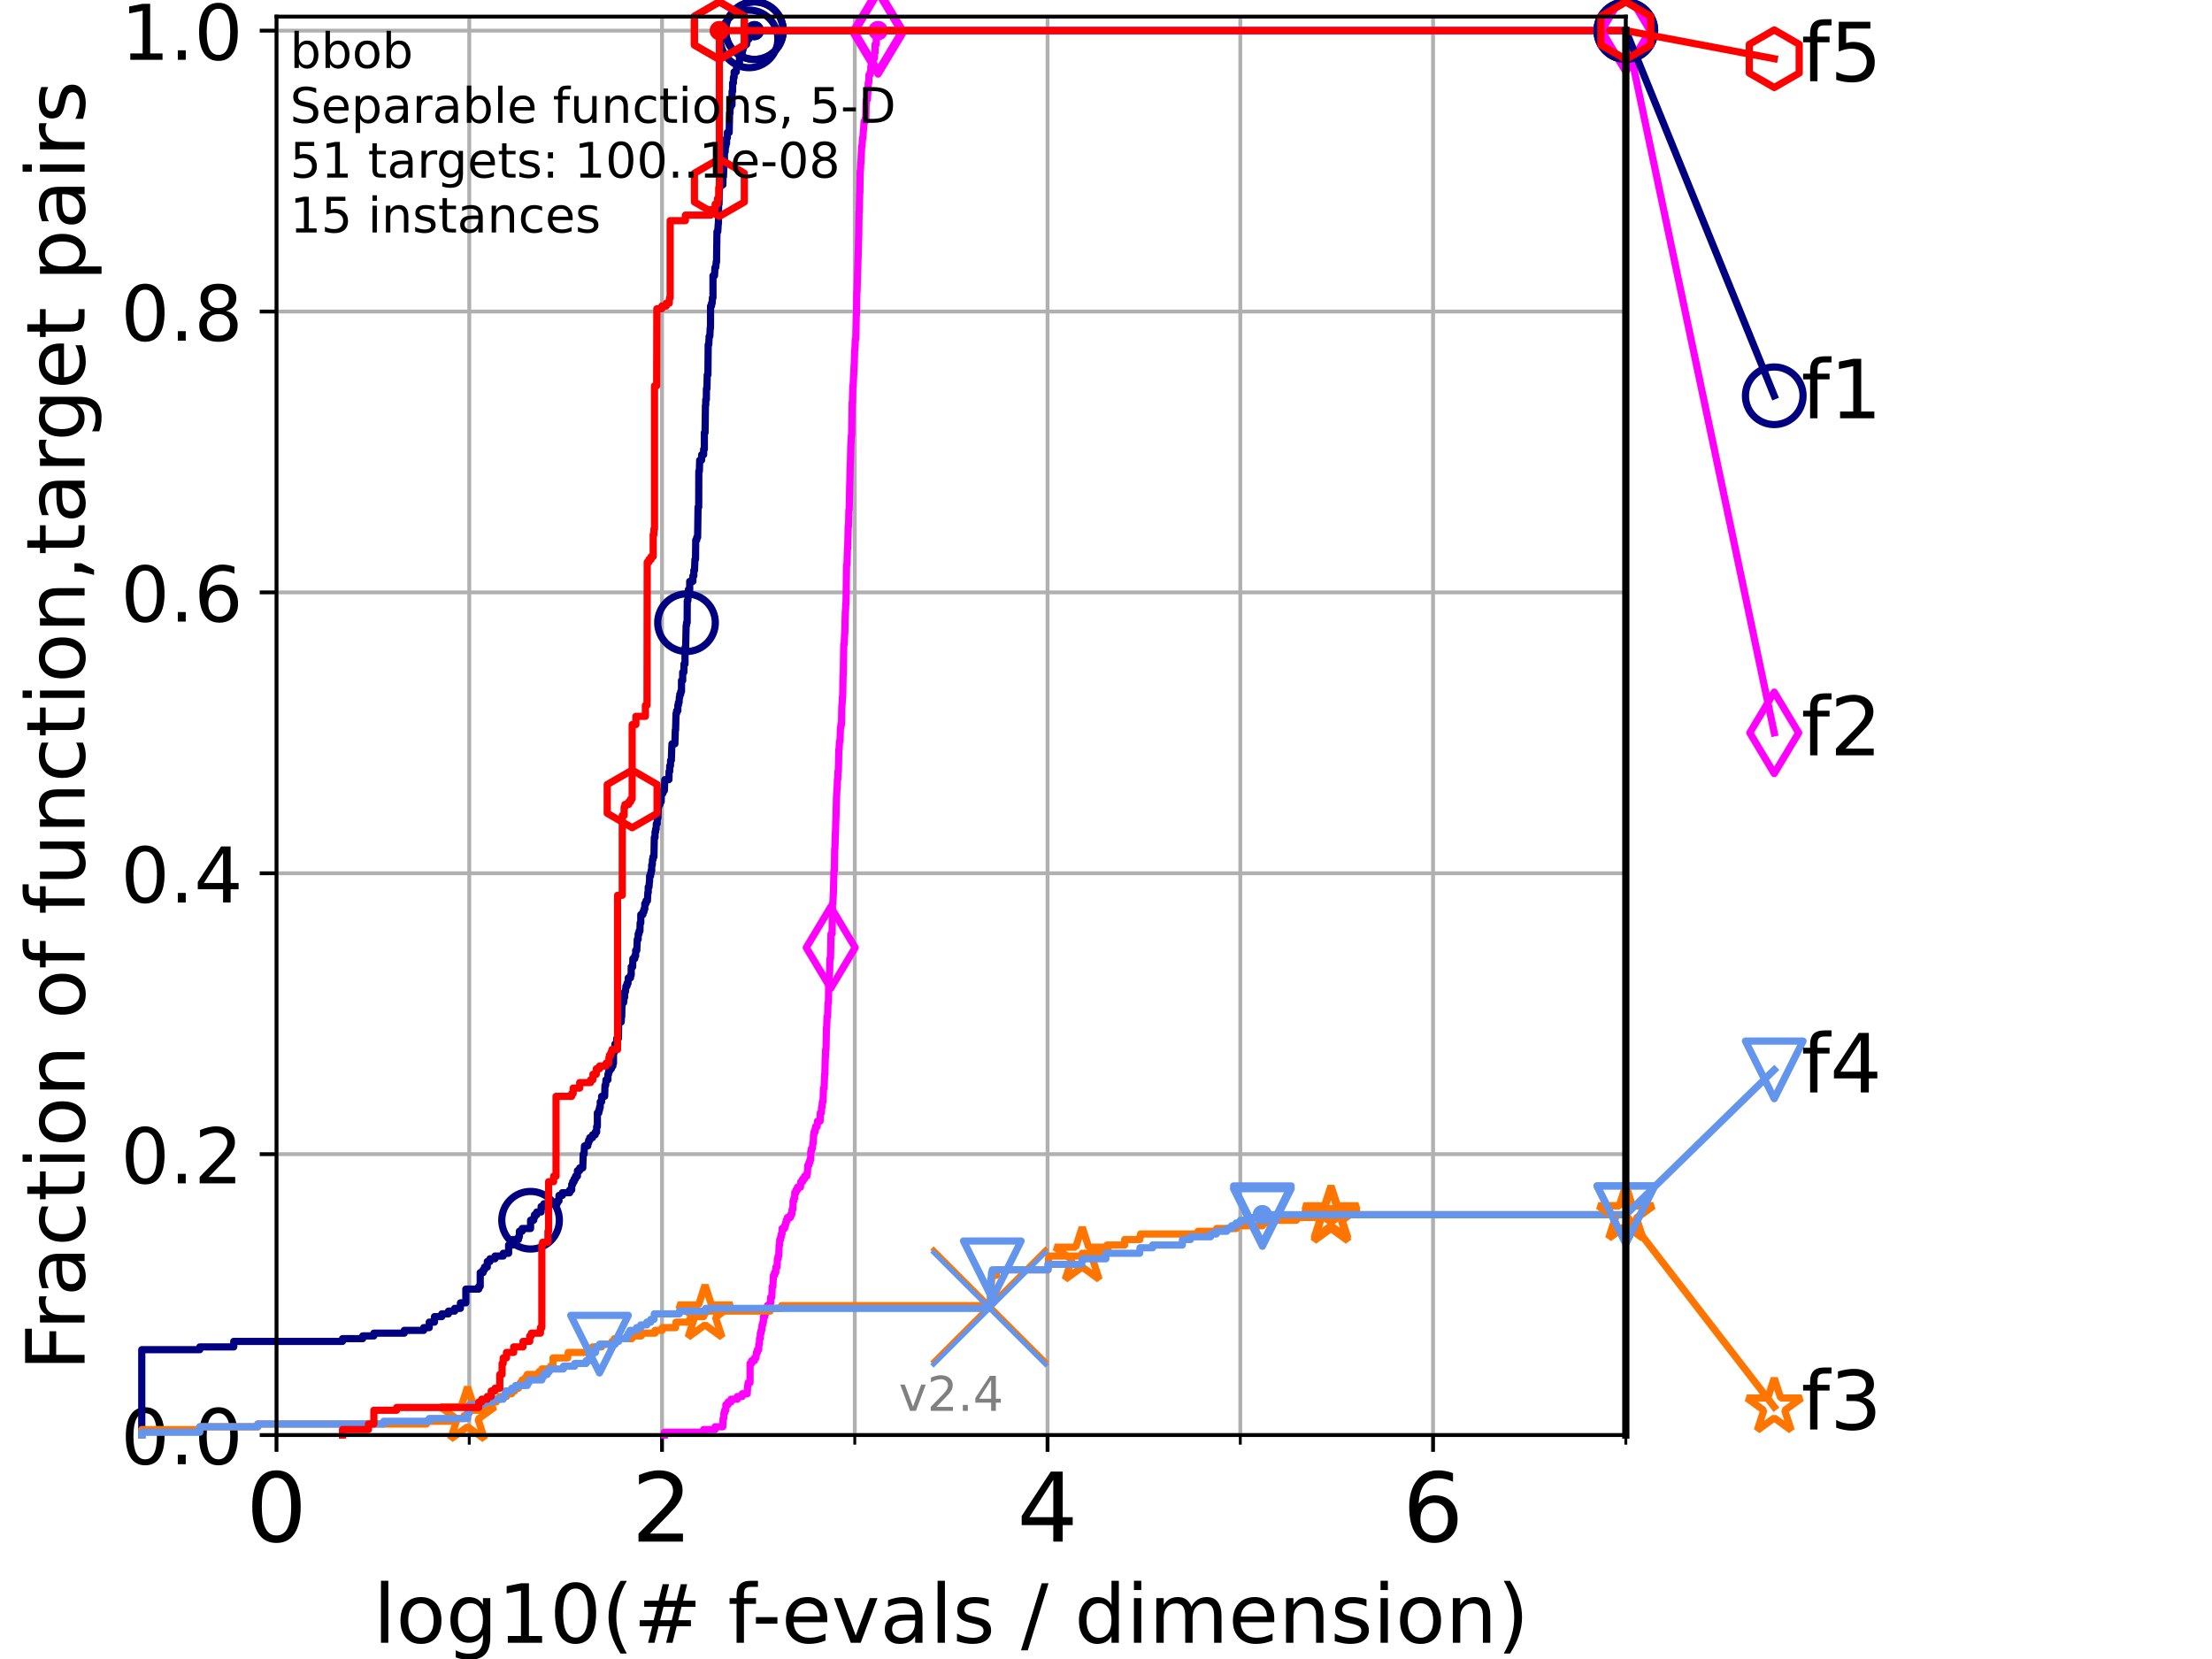 <?xml version="1.0" encoding="utf-8" standalone="no"?>
<!DOCTYPE svg PUBLIC "-//W3C//DTD SVG 1.1//EN"
  "http://www.w3.org/Graphics/SVG/1.1/DTD/svg11.dtd">
<!-- Created with matplotlib (https://matplotlib.org/) -->
<svg height="345.6pt" version="1.1" viewBox="0 0 460.8 345.6" width="460.8pt" xmlns="http://www.w3.org/2000/svg" xmlns:xlink="http://www.w3.org/1999/xlink">
 <defs>
  <style type="text/css">*{stroke-linecap:butt;stroke-linejoin:round;}</style>
 </defs>
 <g id="figure_1">
  <g id="patch_1">
   <path d="M 0 345.6 
L 460.8 345.6 
L 460.8 0 
L 0 0 
z
" style="fill:#ffffff;"/>
  </g>
  <g id="axes_1">
   <g id="patch_2">
    <path d="M 57.6 298.944 
L 338.688 298.944 
L 338.688 3.456 
L 57.6 3.456 
z
" style="fill:#ffffff;"/>
   </g>
   <g id="matplotlib.axis_1">
    <g id="xtick_1">
     <g id="line2d_1">
      <path clip-path="url(#p39135e48c3)" d="M 57.6 298.944 
L 57.6 3.456 
" style="fill:none;stroke:#b0b0b0;stroke-linecap:square;stroke-width:0.8;"/>
     </g>
     <g id="line2d_2">
      <defs>
       <path d="M 0 0 
L 0 3.5 
" id="m8ed5b8d9b2" style="stroke:#000000;stroke-width:0.8;"/>
      </defs>
      <g>
       <use style="stroke:#000000;stroke-width:0.8;" x="57.6" xlink:href="#m8ed5b8d9b2" y="298.944"/>
      </g>
     </g>
     <g id="text_1">
      <!-- 0 -->
      <g transform="translate(51.237 321.141)scale(0.2 -0.2)">
       <defs>
        <path d="M 31.781 66.406 
Q 24.172 66.406 20.328 58.906 
Q 16.5 51.422 16.5 36.375 
Q 16.5 21.391 20.328 13.891 
Q 24.172 6.391 31.781 6.391 
Q 39.453 6.391 43.281 13.891 
Q 47.125 21.391 47.125 36.375 
Q 47.125 51.422 43.281 58.906 
Q 39.453 66.406 31.781 66.406 
z
M 31.781 74.219 
Q 44.047 74.219 50.516 64.516 
Q 56.984 54.828 56.984 36.375 
Q 56.984 17.969 50.516 8.266 
Q 44.047 -1.422 31.781 -1.422 
Q 19.531 -1.422 13.062 8.266 
Q 6.594 17.969 6.594 36.375 
Q 6.594 54.828 13.062 64.516 
Q 19.531 74.219 31.781 74.219 
z
" id="DejaVuSans-48"/>
       </defs>
       <use xlink:href="#DejaVuSans-48"/>
      </g>
     </g>
    </g>
    <g id="xtick_2">
     <g id="line2d_3">
      <path clip-path="url(#p39135e48c3)" d="M 137.911 298.944 
L 137.911 3.456 
" style="fill:none;stroke:#b0b0b0;stroke-linecap:square;stroke-width:0.8;"/>
     </g>
     <g id="line2d_4">
      <g>
       <use style="stroke:#000000;stroke-width:0.8;" x="137.911" xlink:href="#m8ed5b8d9b2" y="298.944"/>
      </g>
     </g>
     <g id="text_2">
      <!-- 2 -->
      <g transform="translate(131.548 321.141)scale(0.2 -0.2)">
       <defs>
        <path d="M 19.188 8.297 
L 53.609 8.297 
L 53.609 0 
L 7.328 0 
L 7.328 8.297 
Q 12.938 14.109 22.625 23.891 
Q 32.328 33.688 34.812 36.531 
Q 39.547 41.844 41.422 45.531 
Q 43.312 49.219 43.312 52.781 
Q 43.312 58.594 39.234 62.25 
Q 35.156 65.922 28.609 65.922 
Q 23.969 65.922 18.812 64.312 
Q 13.672 62.703 7.812 59.422 
L 7.812 69.391 
Q 13.766 71.781 18.938 73 
Q 24.125 74.219 28.422 74.219 
Q 39.75 74.219 46.484 68.547 
Q 53.219 62.891 53.219 53.422 
Q 53.219 48.922 51.531 44.891 
Q 49.859 40.875 45.406 35.406 
Q 44.188 33.984 37.641 27.219 
Q 31.109 20.453 19.188 8.297 
z
" id="DejaVuSans-50"/>
       </defs>
       <use xlink:href="#DejaVuSans-50"/>
      </g>
     </g>
    </g>
    <g id="xtick_3">
     <g id="line2d_5">
      <path clip-path="url(#p39135e48c3)" d="M 218.222 298.944 
L 218.222 3.456 
" style="fill:none;stroke:#b0b0b0;stroke-linecap:square;stroke-width:0.8;"/>
     </g>
     <g id="line2d_6">
      <g>
       <use style="stroke:#000000;stroke-width:0.8;" x="218.222" xlink:href="#m8ed5b8d9b2" y="298.944"/>
      </g>
     </g>
     <g id="text_3">
      <!-- 4 -->
      <g transform="translate(211.859 321.141)scale(0.2 -0.2)">
       <defs>
        <path d="M 37.797 64.312 
L 12.891 25.391 
L 37.797 25.391 
z
M 35.203 72.906 
L 47.609 72.906 
L 47.609 25.391 
L 58.016 25.391 
L 58.016 17.188 
L 47.609 17.188 
L 47.609 0 
L 37.797 0 
L 37.797 17.188 
L 4.891 17.188 
L 4.891 26.703 
z
" id="DejaVuSans-52"/>
       </defs>
       <use xlink:href="#DejaVuSans-52"/>
      </g>
     </g>
    </g>
    <g id="xtick_4">
     <g id="line2d_7">
      <path clip-path="url(#p39135e48c3)" d="M 298.533 298.944 
L 298.533 3.456 
" style="fill:none;stroke:#b0b0b0;stroke-linecap:square;stroke-width:0.8;"/>
     </g>
     <g id="line2d_8">
      <g>
       <use style="stroke:#000000;stroke-width:0.8;" x="298.533" xlink:href="#m8ed5b8d9b2" y="298.944"/>
      </g>
     </g>
     <g id="text_4">
      <!-- 6 -->
      <g transform="translate(292.17 321.141)scale(0.2 -0.2)">
       <defs>
        <path d="M 33.016 40.375 
Q 26.375 40.375 22.484 35.828 
Q 18.609 31.297 18.609 23.391 
Q 18.609 15.531 22.484 10.953 
Q 26.375 6.391 33.016 6.391 
Q 39.656 6.391 43.531 10.953 
Q 47.406 15.531 47.406 23.391 
Q 47.406 31.297 43.531 35.828 
Q 39.656 40.375 33.016 40.375 
z
M 52.594 71.297 
L 52.594 62.312 
Q 48.875 64.062 45.094 64.984 
Q 41.312 65.922 37.594 65.922 
Q 27.828 65.922 22.672 59.328 
Q 17.531 52.734 16.797 39.406 
Q 19.672 43.656 24.016 45.922 
Q 28.375 48.188 33.594 48.188 
Q 44.578 48.188 50.953 41.516 
Q 57.328 34.859 57.328 23.391 
Q 57.328 12.156 50.688 5.359 
Q 44.047 -1.422 33.016 -1.422 
Q 20.359 -1.422 13.672 8.266 
Q 6.984 17.969 6.984 36.375 
Q 6.984 53.656 15.188 63.938 
Q 23.391 74.219 37.203 74.219 
Q 40.922 74.219 44.703 73.484 
Q 48.484 72.75 52.594 71.297 
z
" id="DejaVuSans-54"/>
       </defs>
       <use xlink:href="#DejaVuSans-54"/>
      </g>
     </g>
    </g>
    <g id="xtick_5">
     <g id="line2d_9">
      <path clip-path="url(#p39135e48c3)" d="M 97.755 298.944 
L 97.755 3.456 
" style="fill:none;stroke:#b0b0b0;stroke-linecap:square;stroke-width:0.8;"/>
     </g>
     <g id="line2d_10">
      <defs>
       <path d="M 0 0 
L 0 2 
" id="m0a68ceacf9" style="stroke:#000000;stroke-width:0.6;"/>
      </defs>
      <g>
       <use style="stroke:#000000;stroke-width:0.6;" x="97.755" xlink:href="#m0a68ceacf9" y="298.944"/>
      </g>
     </g>
    </g>
    <g id="xtick_6">
     <g id="line2d_11">
      <path clip-path="url(#p39135e48c3)" d="M 178.066 298.944 
L 178.066 3.456 
" style="fill:none;stroke:#b0b0b0;stroke-linecap:square;stroke-width:0.8;"/>
     </g>
     <g id="line2d_12">
      <g>
       <use style="stroke:#000000;stroke-width:0.6;" x="178.066" xlink:href="#m0a68ceacf9" y="298.944"/>
      </g>
     </g>
    </g>
    <g id="xtick_7">
     <g id="line2d_13">
      <path clip-path="url(#p39135e48c3)" d="M 258.377 298.944 
L 258.377 3.456 
" style="fill:none;stroke:#b0b0b0;stroke-linecap:square;stroke-width:0.8;"/>
     </g>
     <g id="line2d_14">
      <g>
       <use style="stroke:#000000;stroke-width:0.6;" x="258.377" xlink:href="#m0a68ceacf9" y="298.944"/>
      </g>
     </g>
    </g>
    <g id="xtick_8">
     <g id="line2d_15">
      <path clip-path="url(#p39135e48c3)" d="M 338.688 298.944 
L 338.688 3.456 
" style="fill:none;stroke:#b0b0b0;stroke-linecap:square;stroke-width:0.8;"/>
     </g>
     <g id="line2d_16">
      <g>
       <use style="stroke:#000000;stroke-width:0.6;" x="338.688" xlink:href="#m0a68ceacf9" y="298.944"/>
      </g>
     </g>
    </g>
    <g id="text_5">
     <!-- log10(# f-evals / dimension) -->
     <g transform="translate(77.764 342.218)scale(0.17 -0.17)">
      <defs>
       <path d="M 9.422 75.984 
L 18.406 75.984 
L 18.406 0 
L 9.422 0 
z
" id="DejaVuSans-108"/>
       <path d="M 30.609 48.391 
Q 23.391 48.391 19.188 42.75 
Q 14.984 37.109 14.984 27.297 
Q 14.984 17.484 19.156 11.844 
Q 23.344 6.203 30.609 6.203 
Q 37.797 6.203 41.984 11.859 
Q 46.188 17.531 46.188 27.297 
Q 46.188 37.016 41.984 42.703 
Q 37.797 48.391 30.609 48.391 
z
M 30.609 56 
Q 42.328 56 49.016 48.375 
Q 55.719 40.766 55.719 27.297 
Q 55.719 13.875 49.016 6.219 
Q 42.328 -1.422 30.609 -1.422 
Q 18.844 -1.422 12.172 6.219 
Q 5.516 13.875 5.516 27.297 
Q 5.516 40.766 12.172 48.375 
Q 18.844 56 30.609 56 
z
" id="DejaVuSans-111"/>
       <path d="M 45.406 27.984 
Q 45.406 37.75 41.375 43.109 
Q 37.359 48.484 30.078 48.484 
Q 22.859 48.484 18.828 43.109 
Q 14.797 37.75 14.797 27.984 
Q 14.797 18.266 18.828 12.891 
Q 22.859 7.516 30.078 7.516 
Q 37.359 7.516 41.375 12.891 
Q 45.406 18.266 45.406 27.984 
z
M 54.391 6.781 
Q 54.391 -7.172 48.188 -13.984 
Q 42 -20.797 29.203 -20.797 
Q 24.469 -20.797 20.266 -20.094 
Q 16.062 -19.391 12.109 -17.922 
L 12.109 -9.188 
Q 16.062 -11.328 19.922 -12.344 
Q 23.781 -13.375 27.781 -13.375 
Q 36.625 -13.375 41.016 -8.766 
Q 45.406 -4.156 45.406 5.172 
L 45.406 9.625 
Q 42.625 4.781 38.281 2.391 
Q 33.938 0 27.875 0 
Q 17.828 0 11.672 7.656 
Q 5.516 15.328 5.516 27.984 
Q 5.516 40.672 11.672 48.328 
Q 17.828 56 27.875 56 
Q 33.938 56 38.281 53.609 
Q 42.625 51.219 45.406 46.391 
L 45.406 54.688 
L 54.391 54.688 
z
" id="DejaVuSans-103"/>
       <path d="M 12.406 8.297 
L 28.516 8.297 
L 28.516 63.922 
L 10.984 60.406 
L 10.984 69.391 
L 28.422 72.906 
L 38.281 72.906 
L 38.281 8.297 
L 54.391 8.297 
L 54.391 0 
L 12.406 0 
z
" id="DejaVuSans-49"/>
       <path d="M 31 75.875 
Q 24.469 64.656 21.281 53.656 
Q 18.109 42.672 18.109 31.391 
Q 18.109 20.125 21.312 9.062 
Q 24.516 -2 31 -13.188 
L 23.188 -13.188 
Q 15.875 -1.703 12.234 9.375 
Q 8.594 20.453 8.594 31.391 
Q 8.594 42.281 12.203 53.312 
Q 15.828 64.359 23.188 75.875 
z
" id="DejaVuSans-40"/>
       <path d="M 51.125 44 
L 36.922 44 
L 32.812 27.688 
L 47.125 27.688 
z
M 43.797 71.781 
L 38.719 51.516 
L 52.984 51.516 
L 58.109 71.781 
L 65.922 71.781 
L 60.891 51.516 
L 76.125 51.516 
L 76.125 44 
L 58.984 44 
L 54.984 27.688 
L 70.516 27.688 
L 70.516 20.219 
L 53.078 20.219 
L 48 0 
L 40.188 0 
L 45.219 20.219 
L 30.906 20.219 
L 25.875 0 
L 18.016 0 
L 23.094 20.219 
L 7.719 20.219 
L 7.719 27.688 
L 24.906 27.688 
L 29 44 
L 13.281 44 
L 13.281 51.516 
L 30.906 51.516 
L 35.891 71.781 
z
" id="DejaVuSans-35"/>
       <path id="DejaVuSans-32"/>
       <path d="M 37.109 75.984 
L 37.109 68.5 
L 28.516 68.5 
Q 23.688 68.5 21.797 66.547 
Q 19.922 64.594 19.922 59.516 
L 19.922 54.688 
L 34.719 54.688 
L 34.719 47.703 
L 19.922 47.703 
L 19.922 0 
L 10.891 0 
L 10.891 47.703 
L 2.297 47.703 
L 2.297 54.688 
L 10.891 54.688 
L 10.891 58.5 
Q 10.891 67.625 15.141 71.797 
Q 19.391 75.984 28.609 75.984 
z
" id="DejaVuSans-102"/>
       <path d="M 4.891 31.391 
L 31.203 31.391 
L 31.203 23.391 
L 4.891 23.391 
z
" id="DejaVuSans-45"/>
       <path d="M 56.203 29.594 
L 56.203 25.203 
L 14.891 25.203 
Q 15.484 15.922 20.484 11.062 
Q 25.484 6.203 34.422 6.203 
Q 39.594 6.203 44.453 7.469 
Q 49.312 8.734 54.109 11.281 
L 54.109 2.781 
Q 49.266 0.734 44.188 -0.344 
Q 39.109 -1.422 33.891 -1.422 
Q 20.797 -1.422 13.156 6.188 
Q 5.516 13.812 5.516 26.812 
Q 5.516 40.234 12.766 48.109 
Q 20.016 56 32.328 56 
Q 43.359 56 49.781 48.891 
Q 56.203 41.797 56.203 29.594 
z
M 47.219 32.234 
Q 47.125 39.594 43.094 43.984 
Q 39.062 48.391 32.422 48.391 
Q 24.906 48.391 20.391 44.141 
Q 15.875 39.891 15.188 32.172 
z
" id="DejaVuSans-101"/>
       <path d="M 2.984 54.688 
L 12.5 54.688 
L 29.594 8.797 
L 46.688 54.688 
L 56.203 54.688 
L 35.688 0 
L 23.484 0 
z
" id="DejaVuSans-118"/>
       <path d="M 34.281 27.484 
Q 23.391 27.484 19.188 25 
Q 14.984 22.516 14.984 16.5 
Q 14.984 11.719 18.141 8.906 
Q 21.297 6.109 26.703 6.109 
Q 34.188 6.109 38.703 11.406 
Q 43.219 16.703 43.219 25.484 
L 43.219 27.484 
z
M 52.203 31.203 
L 52.203 0 
L 43.219 0 
L 43.219 8.297 
Q 40.141 3.328 35.547 0.953 
Q 30.953 -1.422 24.312 -1.422 
Q 15.922 -1.422 10.953 3.297 
Q 6 8.016 6 15.922 
Q 6 25.141 12.172 29.828 
Q 18.359 34.516 30.609 34.516 
L 43.219 34.516 
L 43.219 35.406 
Q 43.219 41.609 39.141 45 
Q 35.062 48.391 27.688 48.391 
Q 23 48.391 18.547 47.266 
Q 14.109 46.141 10.016 43.891 
L 10.016 52.203 
Q 14.938 54.109 19.578 55.047 
Q 24.219 56 28.609 56 
Q 40.484 56 46.344 49.844 
Q 52.203 43.703 52.203 31.203 
z
" id="DejaVuSans-97"/>
       <path d="M 44.281 53.078 
L 44.281 44.578 
Q 40.484 46.531 36.375 47.5 
Q 32.281 48.484 27.875 48.484 
Q 21.188 48.484 17.844 46.438 
Q 14.5 44.391 14.5 40.281 
Q 14.5 37.156 16.891 35.375 
Q 19.281 33.594 26.516 31.984 
L 29.594 31.297 
Q 39.156 29.25 43.188 25.516 
Q 47.219 21.781 47.219 15.094 
Q 47.219 7.469 41.188 3.016 
Q 35.156 -1.422 24.609 -1.422 
Q 20.219 -1.422 15.453 -0.562 
Q 10.688 0.297 5.422 2 
L 5.422 11.281 
Q 10.406 8.688 15.234 7.391 
Q 20.062 6.109 24.812 6.109 
Q 31.156 6.109 34.562 8.281 
Q 37.984 10.453 37.984 14.406 
Q 37.984 18.062 35.516 20.016 
Q 33.062 21.969 24.703 23.781 
L 21.578 24.516 
Q 13.234 26.266 9.516 29.906 
Q 5.812 33.547 5.812 39.891 
Q 5.812 47.609 11.281 51.797 
Q 16.75 56 26.812 56 
Q 31.781 56 36.172 55.266 
Q 40.578 54.547 44.281 53.078 
z
" id="DejaVuSans-115"/>
       <path d="M 25.391 72.906 
L 33.688 72.906 
L 8.297 -9.281 
L 0 -9.281 
z
" id="DejaVuSans-47"/>
       <path d="M 45.406 46.391 
L 45.406 75.984 
L 54.391 75.984 
L 54.391 0 
L 45.406 0 
L 45.406 8.203 
Q 42.578 3.328 38.25 0.953 
Q 33.938 -1.422 27.875 -1.422 
Q 17.969 -1.422 11.734 6.484 
Q 5.516 14.406 5.516 27.297 
Q 5.516 40.188 11.734 48.094 
Q 17.969 56 27.875 56 
Q 33.938 56 38.25 53.625 
Q 42.578 51.266 45.406 46.391 
z
M 14.797 27.297 
Q 14.797 17.391 18.875 11.75 
Q 22.953 6.109 30.078 6.109 
Q 37.203 6.109 41.297 11.75 
Q 45.406 17.391 45.406 27.297 
Q 45.406 37.203 41.297 42.844 
Q 37.203 48.484 30.078 48.484 
Q 22.953 48.484 18.875 42.844 
Q 14.797 37.203 14.797 27.297 
z
" id="DejaVuSans-100"/>
       <path d="M 9.422 54.688 
L 18.406 54.688 
L 18.406 0 
L 9.422 0 
z
M 9.422 75.984 
L 18.406 75.984 
L 18.406 64.594 
L 9.422 64.594 
z
" id="DejaVuSans-105"/>
       <path d="M 52 44.188 
Q 55.375 50.25 60.062 53.125 
Q 64.75 56 71.094 56 
Q 79.641 56 84.281 50.016 
Q 88.922 44.047 88.922 33.016 
L 88.922 0 
L 79.891 0 
L 79.891 32.719 
Q 79.891 40.578 77.094 44.375 
Q 74.312 48.188 68.609 48.188 
Q 61.625 48.188 57.562 43.547 
Q 53.516 38.922 53.516 30.906 
L 53.516 0 
L 44.484 0 
L 44.484 32.719 
Q 44.484 40.625 41.703 44.406 
Q 38.922 48.188 33.109 48.188 
Q 26.219 48.188 22.156 43.531 
Q 18.109 38.875 18.109 30.906 
L 18.109 0 
L 9.078 0 
L 9.078 54.688 
L 18.109 54.688 
L 18.109 46.188 
Q 21.188 51.219 25.484 53.609 
Q 29.781 56 35.688 56 
Q 41.656 56 45.828 52.969 
Q 50 49.953 52 44.188 
z
" id="DejaVuSans-109"/>
       <path d="M 54.891 33.016 
L 54.891 0 
L 45.906 0 
L 45.906 32.719 
Q 45.906 40.484 42.875 44.328 
Q 39.844 48.188 33.797 48.188 
Q 26.516 48.188 22.312 43.547 
Q 18.109 38.922 18.109 30.906 
L 18.109 0 
L 9.078 0 
L 9.078 54.688 
L 18.109 54.688 
L 18.109 46.188 
Q 21.344 51.125 25.703 53.562 
Q 30.078 56 35.797 56 
Q 45.219 56 50.047 50.172 
Q 54.891 44.344 54.891 33.016 
z
" id="DejaVuSans-110"/>
       <path d="M 8.016 75.875 
L 15.828 75.875 
Q 23.141 64.359 26.781 53.312 
Q 30.422 42.281 30.422 31.391 
Q 30.422 20.453 26.781 9.375 
Q 23.141 -1.703 15.828 -13.188 
L 8.016 -13.188 
Q 14.5 -2 17.703 9.062 
Q 20.906 20.125 20.906 31.391 
Q 20.906 42.672 17.703 53.656 
Q 14.5 64.656 8.016 75.875 
z
" id="DejaVuSans-41"/>
      </defs>
      <use xlink:href="#DejaVuSans-108"/>
      <use x="27.783" xlink:href="#DejaVuSans-111"/>
      <use x="88.965" xlink:href="#DejaVuSans-103"/>
      <use x="152.441" xlink:href="#DejaVuSans-49"/>
      <use x="216.064" xlink:href="#DejaVuSans-48"/>
      <use x="279.688" xlink:href="#DejaVuSans-40"/>
      <use x="318.701" xlink:href="#DejaVuSans-35"/>
      <use x="402.49" xlink:href="#DejaVuSans-32"/>
      <use x="434.277" xlink:href="#DejaVuSans-102"/>
      <use x="463.982" xlink:href="#DejaVuSans-45"/>
      <use x="500.066" xlink:href="#DejaVuSans-101"/>
      <use x="561.59" xlink:href="#DejaVuSans-118"/>
      <use x="620.77" xlink:href="#DejaVuSans-97"/>
      <use x="682.049" xlink:href="#DejaVuSans-108"/>
      <use x="709.832" xlink:href="#DejaVuSans-115"/>
      <use x="761.932" xlink:href="#DejaVuSans-32"/>
      <use x="793.719" xlink:href="#DejaVuSans-47"/>
      <use x="827.41" xlink:href="#DejaVuSans-32"/>
      <use x="859.197" xlink:href="#DejaVuSans-100"/>
      <use x="922.674" xlink:href="#DejaVuSans-105"/>
      <use x="950.457" xlink:href="#DejaVuSans-109"/>
      <use x="1047.869" xlink:href="#DejaVuSans-101"/>
      <use x="1109.393" xlink:href="#DejaVuSans-110"/>
      <use x="1172.771" xlink:href="#DejaVuSans-115"/>
      <use x="1224.871" xlink:href="#DejaVuSans-105"/>
      <use x="1252.654" xlink:href="#DejaVuSans-111"/>
      <use x="1313.836" xlink:href="#DejaVuSans-110"/>
      <use x="1377.215" xlink:href="#DejaVuSans-41"/>
     </g>
    </g>
   </g>
   <g id="matplotlib.axis_2">
    <g id="ytick_1">
     <g id="line2d_17">
      <path clip-path="url(#p39135e48c3)" d="M 57.6 298.944 
L 338.688 298.944 
" style="fill:none;stroke:#b0b0b0;stroke-linecap:square;stroke-width:0.8;"/>
     </g>
     <g id="line2d_18">
      <defs>
       <path d="M 0 0 
L -3.5 0 
" id="mb9e6740a8f" style="stroke:#000000;stroke-width:0.8;"/>
      </defs>
      <g>
       <use style="stroke:#000000;stroke-width:0.8;" x="57.6" xlink:href="#mb9e6740a8f" y="298.944"/>
      </g>
     </g>
     <g id="text_6">
      <!-- 0.0 -->
      <g transform="translate(25.155 305.023)scale(0.16 -0.16)">
       <defs>
        <path d="M 10.688 12.406 
L 21 12.406 
L 21 0 
L 10.688 0 
z
" id="DejaVuSans-46"/>
       </defs>
       <use xlink:href="#DejaVuSans-48"/>
       <use x="63.623" xlink:href="#DejaVuSans-46"/>
       <use x="95.41" xlink:href="#DejaVuSans-48"/>
      </g>
     </g>
    </g>
    <g id="ytick_2">
     <g id="line2d_19">
      <path clip-path="url(#p39135e48c3)" d="M 57.6 240.432 
L 338.688 240.432 
" style="fill:none;stroke:#b0b0b0;stroke-linecap:square;stroke-width:0.8;"/>
     </g>
     <g id="line2d_20">
      <g>
       <use style="stroke:#000000;stroke-width:0.8;" x="57.6" xlink:href="#mb9e6740a8f" y="240.432"/>
      </g>
     </g>
     <g id="text_7">
      <!-- 0.2 -->
      <g transform="translate(25.155 246.51)scale(0.16 -0.16)">
       <use xlink:href="#DejaVuSans-48"/>
       <use x="63.623" xlink:href="#DejaVuSans-46"/>
       <use x="95.41" xlink:href="#DejaVuSans-50"/>
      </g>
     </g>
    </g>
    <g id="ytick_3">
     <g id="line2d_21">
      <path clip-path="url(#p39135e48c3)" d="M 57.6 181.919 
L 338.688 181.919 
" style="fill:none;stroke:#b0b0b0;stroke-linecap:square;stroke-width:0.8;"/>
     </g>
     <g id="line2d_22">
      <g>
       <use style="stroke:#000000;stroke-width:0.8;" x="57.6" xlink:href="#mb9e6740a8f" y="181.919"/>
      </g>
     </g>
     <g id="text_8">
      <!-- 0.4 -->
      <g transform="translate(25.155 187.998)scale(0.16 -0.16)">
       <use xlink:href="#DejaVuSans-48"/>
       <use x="63.623" xlink:href="#DejaVuSans-46"/>
       <use x="95.41" xlink:href="#DejaVuSans-52"/>
      </g>
     </g>
    </g>
    <g id="ytick_4">
     <g id="line2d_23">
      <path clip-path="url(#p39135e48c3)" d="M 57.6 123.407 
L 338.688 123.407 
" style="fill:none;stroke:#b0b0b0;stroke-linecap:square;stroke-width:0.8;"/>
     </g>
     <g id="line2d_24">
      <g>
       <use style="stroke:#000000;stroke-width:0.8;" x="57.6" xlink:href="#mb9e6740a8f" y="123.407"/>
      </g>
     </g>
     <g id="text_9">
      <!-- 0.6 -->
      <g transform="translate(25.155 129.485)scale(0.16 -0.16)">
       <use xlink:href="#DejaVuSans-48"/>
       <use x="63.623" xlink:href="#DejaVuSans-46"/>
       <use x="95.41" xlink:href="#DejaVuSans-54"/>
      </g>
     </g>
    </g>
    <g id="ytick_5">
     <g id="line2d_25">
      <path clip-path="url(#p39135e48c3)" d="M 57.6 64.894 
L 338.688 64.894 
" style="fill:none;stroke:#b0b0b0;stroke-linecap:square;stroke-width:0.8;"/>
     </g>
     <g id="line2d_26">
      <g>
       <use style="stroke:#000000;stroke-width:0.8;" x="57.6" xlink:href="#mb9e6740a8f" y="64.894"/>
      </g>
     </g>
     <g id="text_10">
      <!-- 0.8 -->
      <g transform="translate(25.155 70.973)scale(0.16 -0.16)">
       <defs>
        <path d="M 31.781 34.625 
Q 24.75 34.625 20.719 30.859 
Q 16.703 27.094 16.703 20.516 
Q 16.703 13.922 20.719 10.156 
Q 24.75 6.391 31.781 6.391 
Q 38.812 6.391 42.859 10.172 
Q 46.922 13.969 46.922 20.516 
Q 46.922 27.094 42.891 30.859 
Q 38.875 34.625 31.781 34.625 
z
M 21.922 38.812 
Q 15.578 40.375 12.031 44.719 
Q 8.5 49.078 8.5 55.328 
Q 8.5 64.062 14.719 69.141 
Q 20.953 74.219 31.781 74.219 
Q 42.672 74.219 48.875 69.141 
Q 55.078 64.062 55.078 55.328 
Q 55.078 49.078 51.531 44.719 
Q 48 40.375 41.703 38.812 
Q 48.828 37.156 52.797 32.312 
Q 56.781 27.484 56.781 20.516 
Q 56.781 9.906 50.312 4.234 
Q 43.844 -1.422 31.781 -1.422 
Q 19.734 -1.422 13.25 4.234 
Q 6.781 9.906 6.781 20.516 
Q 6.781 27.484 10.781 32.312 
Q 14.797 37.156 21.922 38.812 
z
M 18.312 54.391 
Q 18.312 48.734 21.844 45.562 
Q 25.391 42.391 31.781 42.391 
Q 38.141 42.391 41.719 45.562 
Q 45.312 48.734 45.312 54.391 
Q 45.312 60.062 41.719 63.234 
Q 38.141 66.406 31.781 66.406 
Q 25.391 66.406 21.844 63.234 
Q 18.312 60.062 18.312 54.391 
z
" id="DejaVuSans-56"/>
       </defs>
       <use xlink:href="#DejaVuSans-48"/>
       <use x="63.623" xlink:href="#DejaVuSans-46"/>
       <use x="95.41" xlink:href="#DejaVuSans-56"/>
      </g>
     </g>
    </g>
    <g id="ytick_6">
     <g id="line2d_27">
      <path clip-path="url(#p39135e48c3)" d="M 57.6 6.382 
L 338.688 6.382 
" style="fill:none;stroke:#b0b0b0;stroke-linecap:square;stroke-width:0.8;"/>
     </g>
     <g id="line2d_28">
      <g>
       <use style="stroke:#000000;stroke-width:0.8;" x="57.6" xlink:href="#mb9e6740a8f" y="6.382"/>
      </g>
     </g>
     <g id="text_11">
      <!-- 1.0 -->
      <g transform="translate(25.155 12.46)scale(0.16 -0.16)">
       <use xlink:href="#DejaVuSans-49"/>
       <use x="63.623" xlink:href="#DejaVuSans-46"/>
       <use x="95.41" xlink:href="#DejaVuSans-48"/>
      </g>
     </g>
    </g>
    <g id="text_12">
     <!-- Fraction of function,target pairs -->
     <g transform="translate(17.62 285.585)rotate(-90)scale(0.17 -0.17)">
      <defs>
       <path d="M 9.812 72.906 
L 51.703 72.906 
L 51.703 64.594 
L 19.672 64.594 
L 19.672 43.109 
L 48.578 43.109 
L 48.578 34.812 
L 19.672 34.812 
L 19.672 0 
L 9.812 0 
z
" id="DejaVuSans-70"/>
       <path d="M 41.109 46.297 
Q 39.594 47.172 37.812 47.578 
Q 36.031 48 33.891 48 
Q 26.266 48 22.188 43.047 
Q 18.109 38.094 18.109 28.812 
L 18.109 0 
L 9.078 0 
L 9.078 54.688 
L 18.109 54.688 
L 18.109 46.188 
Q 20.953 51.172 25.484 53.578 
Q 30.031 56 36.531 56 
Q 37.453 56 38.578 55.875 
Q 39.703 55.766 41.062 55.516 
z
" id="DejaVuSans-114"/>
       <path d="M 48.781 52.594 
L 48.781 44.188 
Q 44.969 46.297 41.141 47.344 
Q 37.312 48.391 33.406 48.391 
Q 24.656 48.391 19.812 42.844 
Q 14.984 37.312 14.984 27.297 
Q 14.984 17.281 19.812 11.734 
Q 24.656 6.203 33.406 6.203 
Q 37.312 6.203 41.141 7.25 
Q 44.969 8.297 48.781 10.406 
L 48.781 2.094 
Q 45.016 0.344 40.984 -0.531 
Q 36.969 -1.422 32.422 -1.422 
Q 20.062 -1.422 12.781 6.344 
Q 5.516 14.109 5.516 27.297 
Q 5.516 40.672 12.859 48.328 
Q 20.219 56 33.016 56 
Q 37.156 56 41.109 55.141 
Q 45.062 54.297 48.781 52.594 
z
" id="DejaVuSans-99"/>
       <path d="M 18.312 70.219 
L 18.312 54.688 
L 36.812 54.688 
L 36.812 47.703 
L 18.312 47.703 
L 18.312 18.016 
Q 18.312 11.328 20.141 9.422 
Q 21.969 7.516 27.594 7.516 
L 36.812 7.516 
L 36.812 0 
L 27.594 0 
Q 17.188 0 13.234 3.875 
Q 9.281 7.766 9.281 18.016 
L 9.281 47.703 
L 2.688 47.703 
L 2.688 54.688 
L 9.281 54.688 
L 9.281 70.219 
z
" id="DejaVuSans-116"/>
       <path d="M 8.5 21.578 
L 8.5 54.688 
L 17.484 54.688 
L 17.484 21.922 
Q 17.484 14.156 20.5 10.266 
Q 23.531 6.391 29.594 6.391 
Q 36.859 6.391 41.078 11.031 
Q 45.312 15.672 45.312 23.688 
L 45.312 54.688 
L 54.297 54.688 
L 54.297 0 
L 45.312 0 
L 45.312 8.406 
Q 42.047 3.422 37.719 1 
Q 33.406 -1.422 27.688 -1.422 
Q 18.266 -1.422 13.375 4.438 
Q 8.5 10.297 8.5 21.578 
z
M 31.109 56 
z
" id="DejaVuSans-117"/>
       <path d="M 11.719 12.406 
L 22.016 12.406 
L 22.016 4 
L 14.016 -11.625 
L 7.719 -11.625 
L 11.719 4 
z
" id="DejaVuSans-44"/>
       <path d="M 18.109 8.203 
L 18.109 -20.797 
L 9.078 -20.797 
L 9.078 54.688 
L 18.109 54.688 
L 18.109 46.391 
Q 20.953 51.266 25.266 53.625 
Q 29.594 56 35.594 56 
Q 45.562 56 51.781 48.094 
Q 58.016 40.188 58.016 27.297 
Q 58.016 14.406 51.781 6.484 
Q 45.562 -1.422 35.594 -1.422 
Q 29.594 -1.422 25.266 0.953 
Q 20.953 3.328 18.109 8.203 
z
M 48.688 27.297 
Q 48.688 37.203 44.609 42.844 
Q 40.531 48.484 33.406 48.484 
Q 26.266 48.484 22.188 42.844 
Q 18.109 37.203 18.109 27.297 
Q 18.109 17.391 22.188 11.75 
Q 26.266 6.109 33.406 6.109 
Q 40.531 6.109 44.609 11.75 
Q 48.688 17.391 48.688 27.297 
z
" id="DejaVuSans-112"/>
      </defs>
      <use xlink:href="#DejaVuSans-70"/>
      <use x="50.27" xlink:href="#DejaVuSans-114"/>
      <use x="91.383" xlink:href="#DejaVuSans-97"/>
      <use x="152.662" xlink:href="#DejaVuSans-99"/>
      <use x="207.643" xlink:href="#DejaVuSans-116"/>
      <use x="246.852" xlink:href="#DejaVuSans-105"/>
      <use x="274.635" xlink:href="#DejaVuSans-111"/>
      <use x="335.816" xlink:href="#DejaVuSans-110"/>
      <use x="399.195" xlink:href="#DejaVuSans-32"/>
      <use x="430.982" xlink:href="#DejaVuSans-111"/>
      <use x="492.164" xlink:href="#DejaVuSans-102"/>
      <use x="527.369" xlink:href="#DejaVuSans-32"/>
      <use x="559.156" xlink:href="#DejaVuSans-102"/>
      <use x="594.361" xlink:href="#DejaVuSans-117"/>
      <use x="657.74" xlink:href="#DejaVuSans-110"/>
      <use x="721.119" xlink:href="#DejaVuSans-99"/>
      <use x="776.1" xlink:href="#DejaVuSans-116"/>
      <use x="815.309" xlink:href="#DejaVuSans-105"/>
      <use x="843.092" xlink:href="#DejaVuSans-111"/>
      <use x="904.273" xlink:href="#DejaVuSans-110"/>
      <use x="967.652" xlink:href="#DejaVuSans-44"/>
      <use x="999.439" xlink:href="#DejaVuSans-116"/>
      <use x="1038.648" xlink:href="#DejaVuSans-97"/>
      <use x="1099.928" xlink:href="#DejaVuSans-114"/>
      <use x="1139.291" xlink:href="#DejaVuSans-103"/>
      <use x="1202.768" xlink:href="#DejaVuSans-101"/>
      <use x="1264.291" xlink:href="#DejaVuSans-116"/>
      <use x="1303.5" xlink:href="#DejaVuSans-32"/>
      <use x="1335.287" xlink:href="#DejaVuSans-112"/>
      <use x="1398.764" xlink:href="#DejaVuSans-97"/>
      <use x="1460.043" xlink:href="#DejaVuSans-105"/>
      <use x="1487.826" xlink:href="#DejaVuSans-114"/>
      <use x="1528.939" xlink:href="#DejaVuSans-115"/>
     </g>
    </g>
   </g>
   <g id="line2d_29">
    <defs>
     <path d="M 0 1.5 
C 0.398 1.5 0.779 1.342 1.061 1.061 
C 1.342 0.779 1.5 0.398 1.5 0 
C 1.5 -0.398 1.342 -0.779 1.061 -1.061 
C 0.779 -1.342 0.398 -1.5 0 -1.5 
C -0.398 -1.5 -0.779 -1.342 -1.061 -1.061 
C -1.342 -0.779 -1.5 -0.398 -1.5 0 
C -1.5 0.398 -1.342 0.779 -1.061 1.061 
C -0.779 1.342 -0.398 1.5 0 1.5 
z
" id="m91dcfed809" style="stroke:#000080;"/>
    </defs>
    <g>
     <use style="fill:#000080;stroke:#000080;" x="157.163" xlink:href="#m91dcfed809" y="6.382"/>
     <use style="fill:#000080;stroke:#000080;" x="157.163" xlink:href="#m91dcfed809" y="6.382"/>
    </g>
   </g>
   <g id="line2d_30">
    <path d="M 29.533 298.944 
L 29.533 281.161 
L 41.621 281.161 
L 41.621 280.587 
L 48.692 280.587 
L 48.692 279.44 
L 71.35 279.44 
L 71.35 278.866 
L 75.556 278.866 
L 75.556 278.293 
L 77.885 278.293 
L 77.885 277.719 
L 84.213 277.719 
L 84.213 277.145 
L 88.256 277.145 
L 88.256 276.572 
L 89.419 276.572 
L 89.419 275.424 
L 90.509 275.424 
L 90.509 274.277 
L 92.027 274.277 
L 92.027 273.703 
L 93.422 273.703 
L 93.422 273.13 
L 94.715 273.13 
L 94.715 272.556 
L 95.918 272.556 
L 95.918 271.409 
L 97.044 271.409 
L 97.044 268.54 
L 99.732 268.54 
L 99.732 267.967 
L 100.04 267.967 
L 100.04 265.099 
L 100.642 265.099 
L 100.642 264.525 
L 100.935 264.525 
L 100.935 263.951 
L 101.507 263.951 
L 101.507 262.804 
L 102.06 262.804 
L 102.06 262.23 
L 103.118 262.23 
L 103.118 261.657 
L 104.826 261.657 
L 104.826 261.083 
L 105.952 261.083 
L 105.952 259.362 
L 106.803 259.362 
L 106.803 258.215 
L 108.006 258.215 
L 108.006 257.641 
L 108.199 257.641 
L 108.199 256.494 
L 108.764 256.494 
L 108.764 255.92 
L 110.527 255.92 
L 110.527 254.199 
L 111.186 254.199 
L 111.186 253.626 
L 111.346 253.626 
L 111.346 253.052 
L 111.82 253.052 
L 111.82 252.478 
L 112.73 252.478 
L 112.73 251.331 
L 113.311 251.331 
L 113.311 250.757 
L 116.081 250.757 
L 116.081 250.184 
L 116.443 250.184 
L 116.443 249.036 
L 117.145 249.036 
L 117.145 248.463 
L 118.682 248.463 
L 118.682 247.889 
L 119.097 247.889 
L 119.097 246.742 
L 119.301 246.742 
L 119.301 246.168 
L 119.603 246.168 
L 119.603 245.594 
L 119.899 245.594 
L 119.899 245.021 
L 120.287 245.021 
L 120.287 243.873 
L 120.759 243.873 
L 120.759 243.3 
L 121.4 243.3 
L 121.49 240.432 
L 121.668 240.432 
L 121.756 238.711 
L 122.447 238.711 
L 122.447 238.137 
L 122.615 238.137 
L 122.615 237.563 
L 122.865 237.563 
L 122.865 236.99 
L 123.434 236.99 
L 123.434 236.416 
L 123.985 236.416 
L 123.985 235.842 
L 124.293 235.842 
L 124.293 234.695 
L 124.444 234.695 
L 124.444 231.827 
L 124.744 231.827 
L 124.744 231.253 
L 124.892 231.253 
L 124.892 230.679 
L 125.038 230.679 
L 125.038 229.532 
L 125.328 229.532 
L 125.328 228.385 
L 125.962 228.385 
L 126.031 226.09 
L 126.168 226.09 
L 126.236 224.943 
L 126.64 224.943 
L 126.64 223.796 
L 126.773 223.796 
L 126.773 223.222 
L 126.97 223.222 
L 126.97 222.648 
L 127.358 222.648 
L 127.358 222.075 
L 127.674 222.075 
L 127.674 221.501 
L 127.799 221.501 
L 127.799 219.206 
L 127.985 219.206 
L 127.985 218.633 
L 128.108 218.633 
L 128.108 217.485 
L 128.471 217.485 
L 128.471 216.338 
L 128.827 216.338 
L 128.886 212.896 
L 129.405 212.896 
L 129.461 211.749 
L 129.518 211.749 
L 129.574 208.881 
L 129.909 208.881 
L 130.019 207.733 
L 130.128 207.733 
L 130.128 206.586 
L 130.291 206.586 
L 130.398 205.439 
L 130.612 205.439 
L 130.612 204.865 
L 130.822 204.865 
L 130.875 203.718 
L 131.338 203.718 
L 131.338 203.144 
L 131.49 203.144 
L 131.49 201.423 
L 131.79 201.423 
L 131.84 199.702 
L 132.23 199.702 
L 132.23 199.129 
L 132.423 199.129 
L 132.423 197.981 
L 132.66 197.981 
L 132.754 195.687 
L 132.94 195.687 
L 132.94 194.539 
L 133.125 194.539 
L 133.125 193.966 
L 133.307 193.966 
L 133.353 192.245 
L 133.488 192.245 
L 133.488 190.524 
L 133.932 190.524 
L 133.932 189.95 
L 134.15 189.95 
L 134.15 189.377 
L 134.322 189.377 
L 134.322 188.229 
L 134.577 188.229 
L 134.577 187.656 
L 134.87 187.656 
L 134.953 185.935 
L 135.036 185.935 
L 135.036 184.787 
L 135.199 184.787 
L 135.281 183.64 
L 135.321 183.64 
L 135.321 182.493 
L 135.522 182.493 
L 135.522 181.919 
L 135.642 181.919 
L 135.642 181.345 
L 135.761 181.345 
L 135.761 180.198 
L 135.879 180.198 
L 135.918 179.051 
L 136.035 179.051 
L 136.035 178.477 
L 136.228 178.477 
L 136.304 174.462 
L 136.457 174.462 
L 136.457 173.314 
L 136.57 173.314 
L 136.57 172.741 
L 136.683 172.741 
L 136.72 171.593 
L 136.906 171.593 
L 136.906 170.446 
L 137.053 170.446 
L 137.126 168.151 
L 137.199 168.151 
L 137.199 167.578 
L 137.487 167.578 
L 137.487 167.004 
L 137.736 167.004 
L 137.771 165.283 
L 138.084 165.283 
L 138.084 164.709 
L 138.392 164.709 
L 138.494 162.415 
L 139.35 162.415 
L 139.382 160.694 
L 139.509 160.694 
L 139.509 159.547 
L 139.668 159.547 
L 139.699 158.399 
L 139.856 158.399 
L 139.949 155.531 
L 139.98 155.531 
L 139.98 154.957 
L 140.589 154.957 
L 140.679 152.089 
L 140.738 152.089 
L 140.827 148.647 
L 140.944 148.647 
L 140.944 148.074 
L 141.206 148.074 
L 141.206 146.926 
L 141.321 146.926 
L 141.321 146.353 
L 141.464 146.353 
L 141.521 145.205 
L 141.606 145.205 
L 141.606 144.632 
L 141.802 144.632 
L 141.802 144.058 
L 141.969 144.058 
L 141.969 141.763 
L 142.216 141.763 
L 142.216 140.042 
L 142.459 140.042 
L 142.486 138.322 
L 142.7 138.322 
L 142.7 134.88 
L 142.832 134.88 
L 142.937 130.29 
L 143.015 130.29 
L 143.015 129.717 
L 143.144 129.717 
L 143.17 125.128 
L 143.299 125.128 
L 143.401 122.833 
L 143.679 122.833 
L 143.679 121.112 
L 144.342 121.112 
L 144.342 119.965 
L 144.534 119.965 
L 144.534 118.817 
L 144.677 118.817 
L 144.771 116.523 
L 144.889 116.523 
L 144.935 112.507 
L 145.144 112.507 
L 145.144 111.934 
L 145.327 111.934 
L 145.418 105.623 
L 145.554 105.623 
L 145.576 98.166 
L 145.688 98.166 
L 145.755 95.871 
L 146.151 95.871 
L 146.173 94.724 
L 146.58 94.724 
L 146.58 93.577 
L 146.728 93.577 
L 146.728 90.135 
L 146.875 90.135 
L 146.958 84.398 
L 147.02 84.398 
L 147.02 83.251 
L 147.144 83.251 
L 147.165 80.956 
L 147.267 80.956 
L 147.328 78.088 
L 147.47 78.088 
L 147.53 71.778 
L 147.65 71.778 
L 147.73 70.057 
L 147.868 70.057 
L 147.947 68.336 
L 148.006 68.336 
L 148.025 63.747 
L 148.219 63.747 
L 148.219 63.173 
L 148.354 63.173 
L 148.412 62.026 
L 148.526 62.026 
L 148.526 57.437 
L 148.845 57.437 
L 148.938 55.716 
L 149.104 55.716 
L 149.196 54.568 
L 149.269 54.568 
L 149.359 48.258 
L 149.522 48.258 
L 149.629 46.537 
L 149.664 46.537 
L 149.7 42.522 
L 149.788 42.522 
L 149.841 39.08 
L 149.999 39.08 
L 149.999 38.506 
L 150.582 38.506 
L 150.616 36.785 
L 150.716 36.785 
L 150.816 33.343 
L 150.916 33.343 
L 150.916 31.622 
L 151.064 31.622 
L 151.113 30.475 
L 151.211 30.475 
L 151.211 29.901 
L 151.357 29.901 
L 151.357 28.754 
L 151.518 28.754 
L 151.518 27.607 
L 151.897 27.607 
L 151.991 23.591 
L 152.068 23.591 
L 152.068 22.444 
L 152.192 22.444 
L 152.192 21.87 
L 152.482 21.87 
L 152.512 19.002 
L 152.617 19.002 
L 152.617 17.281 
L 152.782 17.281 
L 152.782 16.134 
L 152.93 16.134 
L 152.93 14.986 
L 153.366 14.986 
L 153.467 13.839 
L 153.862 13.839 
L 153.862 13.265 
L 154.043 13.265 
L 154.043 12.118 
L 154.167 12.118 
L 154.167 11.544 
L 154.574 11.544 
L 154.681 10.397 
L 154.788 10.397 
L 154.788 9.824 
L 154.972 9.824 
L 154.972 9.25 
L 155.527 9.25 
L 155.527 8.676 
L 155.654 8.676 
L 155.654 8.103 
L 156.04 8.103 
L 156.04 7.529 
L 156.906 7.529 
L 156.906 6.955 
L 157.163 6.955 
L 157.163 6.382 
L 338.688 6.382 
L 338.688 6.382 
" style="fill:none;stroke:#000080;stroke-linecap:square;stroke-width:1.5;"/>
   </g>
   <g id="line2d_31">
    <defs>
     <path d="M 0 6 
C 1.591 6 3.117 5.368 4.243 4.243 
C 5.368 3.117 6 1.591 6 0 
C 6 -1.591 5.368 -3.117 4.243 -4.243 
C 3.117 -5.368 1.591 -6 0 -6 
C -1.591 -6 -3.117 -5.368 -4.243 -4.243 
C -5.368 -3.117 -6 -1.591 -6 0 
C -6 1.591 -5.368 3.117 -4.243 4.243 
C -3.117 5.368 -1.591 6 0 6 
z
" id="m6066ded8ae" style="stroke:#000080;stroke-width:1.5;"/>
    </defs>
    <g>
     <use style="fill-opacity:0;stroke:#000080;stroke-width:1.5;" x="110.527" xlink:href="#m6066ded8ae" y="254.199"/>
     <use style="fill-opacity:0;stroke:#000080;stroke-width:1.5;" x="143.015" xlink:href="#m6066ded8ae" y="129.717"/>
     <use style="fill-opacity:0;stroke:#000080;stroke-width:1.5;" x="156.04" xlink:href="#m6066ded8ae" y="8.103"/>
     <use style="fill-opacity:0;stroke:#000080;stroke-width:1.5;" x="157.163" xlink:href="#m6066ded8ae" y="6.382"/>
     <use style="fill-opacity:0;stroke:#000080;stroke-width:1.5;" x="157.163" xlink:href="#m6066ded8ae" y="6.382"/>
     <use style="fill-opacity:0;stroke:#000080;stroke-width:1.5;" x="338.688" xlink:href="#m6066ded8ae" y="6.382"/>
    </g>
   </g>
   <g id="line2d_32">
    <path style="fill:none;stroke:#000080;stroke-linecap:square;stroke-width:1.5;"/>
    <g/>
   </g>
   <g id="line2d_33">
    <defs>
     <path d="M 0 1.5 
C 0.398 1.5 0.779 1.342 1.061 1.061 
C 1.342 0.779 1.5 0.398 1.5 0 
C 1.5 -0.398 1.342 -0.779 1.061 -1.061 
C 0.779 -1.342 0.398 -1.5 0 -1.5 
C -0.398 -1.5 -0.779 -1.342 -1.061 -1.061 
C -1.342 -0.779 -1.5 -0.398 -1.5 0 
C -1.5 0.398 -1.342 0.779 -1.061 1.061 
C -0.779 1.342 -0.398 1.5 0 1.5 
z
" id="m22fd879192" style="stroke:#ff00ff;"/>
    </defs>
    <g>
     <use style="fill:#ff00ff;stroke:#ff00ff;" x="182.926" xlink:href="#m22fd879192" y="6.382"/>
     <use style="fill:#ff00ff;stroke:#ff00ff;" x="182.926" xlink:href="#m22fd879192" y="6.382"/>
    </g>
   </g>
   <g id="line2d_34">
    <path d="M 138.392 298.944 
L 138.392 298.37 
L 146.58 298.37 
L 146.58 297.797 
L 148.975 297.797 
L 148.975 297.223 
L 150.565 297.223 
L 150.632 295.502 
L 150.766 295.502 
L 150.8 294.355 
L 150.966 294.355 
L 150.966 293.781 
L 151.211 293.781 
L 151.211 292.634 
L 151.677 292.634 
L 151.677 292.06 
L 152.284 292.06 
L 152.284 291.487 
L 153.595 291.487 
L 153.595 290.913 
L 154.628 290.913 
L 154.628 290.339 
L 155.666 290.339 
L 155.742 288.618 
L 155.842 288.618 
L 155.842 288.045 
L 156.249 288.045 
L 156.249 284.029 
L 156.587 284.029 
L 156.587 283.455 
L 157.163 283.455 
L 157.163 282.882 
L 157.483 282.882 
L 157.585 281.734 
L 157.787 281.734 
L 157.787 281.161 
L 158.053 281.161 
L 158.064 280.013 
L 158.206 280.013 
L 158.217 278.866 
L 158.358 278.866 
L 158.39 277.719 
L 158.541 277.719 
L 158.541 277.145 
L 158.69 277.145 
L 158.743 275.998 
L 158.911 275.998 
L 158.911 275.424 
L 159.036 275.424 
L 159.036 274.277 
L 159.334 274.277 
L 159.334 273.703 
L 159.457 273.703 
L 159.457 273.13 
L 159.658 273.13 
L 159.658 272.556 
L 159.867 272.556 
L 159.867 271.982 
L 160.385 271.982 
L 160.385 271.409 
L 160.538 271.409 
L 160.538 270.261 
L 160.784 270.261 
L 160.868 267.967 
L 161.008 267.967 
L 161.119 265.672 
L 161.339 265.672 
L 161.339 265.099 
L 161.601 265.099 
L 161.636 263.951 
L 161.876 263.951 
L 161.947 262.23 
L 162.087 262.23 
L 162.087 261.657 
L 162.226 261.657 
L 162.312 259.362 
L 162.398 259.362 
L 162.432 258.215 
L 162.619 258.215 
L 162.619 257.641 
L 162.754 257.641 
L 162.754 257.067 
L 162.904 257.067 
L 162.929 255.92 
L 163.445 255.92 
L 163.445 255.346 
L 163.63 255.346 
L 163.63 254.773 
L 163.781 254.773 
L 163.781 254.199 
L 164.024 254.199 
L 164.024 253.626 
L 164.668 253.626 
L 164.668 253.052 
L 164.929 253.052 
L 165.018 251.905 
L 165.186 251.905 
L 165.208 250.184 
L 165.375 250.184 
L 165.375 249.61 
L 165.555 249.61 
L 165.555 248.463 
L 165.817 248.463 
L 165.817 247.889 
L 166.124 247.889 
L 166.124 247.315 
L 166.756 247.315 
L 166.823 246.168 
L 167.204 246.168 
L 167.204 245.594 
L 167.602 245.594 
L 167.602 245.021 
L 168.079 245.021 
L 168.079 244.447 
L 168.202 244.447 
L 168.282 242.726 
L 168.512 242.726 
L 168.512 242.152 
L 168.716 242.152 
L 168.716 241.579 
L 168.882 241.579 
L 168.9 239.858 
L 169.029 239.858 
L 169.029 239.284 
L 169.227 239.284 
L 169.337 238.137 
L 169.412 238.137 
L 169.475 236.416 
L 169.549 236.416 
L 169.549 235.842 
L 169.78 235.842 
L 169.78 235.269 
L 169.892 235.269 
L 169.892 234.695 
L 170.223 234.695 
L 170.305 233.548 
L 170.846 233.548 
L 170.883 231.827 
L 171.119 231.827 
L 171.145 230.679 
L 171.233 230.679 
L 171.31 229.532 
L 171.448 229.532 
L 171.555 226.664 
L 171.676 226.664 
L 171.776 223.796 
L 171.831 223.796 
L 171.916 220.354 
L 171.946 220.354 
L 171.99 218.633 
L 172.074 218.633 
L 172.162 214.044 
L 172.211 214.044 
L 172.299 211.749 
L 172.4 211.749 
L 172.487 208.881 
L 172.578 208.881 
L 172.645 203.718 
L 172.697 203.718 
L 172.787 202.571 
L 172.825 202.571 
L 172.876 199.702 
L 173.007 199.702 
L 173.11 194.539 
L 173.344 194.539 
L 173.417 188.229 
L 173.499 188.229 
L 173.608 185.935 
L 173.617 185.935 
L 173.724 181.345 
L 173.809 181.345 
L 173.88 176.756 
L 173.925 176.756 
L 174.03 173.314 
L 174.048 173.314 
L 174.153 169.872 
L 174.162 169.872 
L 174.262 165.857 
L 174.279 165.857 
L 174.366 164.136 
L 174.4 164.136 
L 174.447 162.415 
L 174.512 162.415 
L 174.559 160.694 
L 174.644 160.694 
L 174.745 156.105 
L 174.796 156.105 
L 174.892 154.384 
L 174.988 154.384 
L 175.08 151.516 
L 175.179 151.516 
L 175.179 150.942 
L 175.298 150.942 
L 175.375 146.926 
L 175.412 146.926 
L 175.489 145.205 
L 175.541 145.205 
L 175.63 140.616 
L 175.666 140.616 
L 175.773 134.306 
L 175.845 134.306 
L 175.952 132.011 
L 175.983 132.011 
L 176.093 127.422 
L 176.124 127.422 
L 176.202 125.701 
L 176.244 125.701 
L 176.352 117.67 
L 176.445 117.67 
L 176.54 114.228 
L 176.589 114.228 
L 176.699 109.639 
L 176.767 109.639 
L 176.846 106.197 
L 176.905 106.197 
L 177.009 101.034 
L 177.017 101.034 
L 177.124 96.445 
L 177.15 96.445 
L 177.249 92.429 
L 177.282 92.429 
L 177.347 90.708 
L 177.412 90.708 
L 177.517 83.825 
L 177.575 83.825 
L 177.65 80.383 
L 177.718 80.383 
L 177.824 78.088 
L 177.838 78.088 
L 177.94 75.793 
L 177.961 75.793 
L 178.031 72.925 
L 178.084 72.925 
L 178.181 70.631 
L 178.278 70.631 
L 178.381 65.468 
L 178.418 65.468 
L 178.483 60.879 
L 178.538 60.879 
L 178.646 56.863 
L 178.653 56.863 
L 178.76 53.421 
L 178.767 53.421 
L 178.871 49.406 
L 178.881 49.406 
L 178.954 44.243 
L 179 44.243 
L 179.089 40.227 
L 179.119 40.227 
L 179.181 35.638 
L 179.233 35.638 
L 179.308 33.917 
L 179.347 33.917 
L 179.441 31.622 
L 179.46 31.622 
L 179.489 30.475 
L 179.572 30.475 
L 179.681 28.754 
L 179.757 28.754 
L 179.861 27.033 
L 179.902 27.033 
L 180.002 25.312 
L 180.247 25.312 
L 180.247 24.738 
L 180.361 24.738 
L 180.428 21.297 
L 180.488 21.297 
L 180.488 20.723 
L 180.7 20.723 
L 180.795 19.002 
L 180.813 19.002 
L 180.864 17.281 
L 180.976 17.281 
L 181.032 15.56 
L 181.269 15.56 
L 181.269 14.986 
L 181.396 14.986 
L 181.416 13.839 
L 181.574 13.839 
L 181.574 13.265 
L 181.832 13.265 
L 181.874 12.118 
L 182.174 12.118 
L 182.174 10.971 
L 182.289 10.971 
L 182.298 9.25 
L 182.542 9.25 
L 182.556 7.529 
L 182.711 7.529 
L 182.711 6.955 
L 182.926 6.955 
L 182.926 6.382 
L 338.688 6.382 
L 338.688 6.382 
" style="fill:none;stroke:#ff00ff;stroke-linecap:square;stroke-width:1.5;"/>
   </g>
   <g id="line2d_35">
    <defs>
     <path d="M -0 8.485 
L 5.091 0 
L 0 -8.485 
L -5.091 -0 
z
" id="ma27e68f5d9" style="stroke:#ff00ff;stroke-linejoin:miter;stroke-width:1.5;"/>
    </defs>
    <g>
     <use style="fill-opacity:0;stroke:#ff00ff;stroke-linejoin:miter;stroke-width:1.5;" x="173.054" xlink:href="#ma27e68f5d9" y="197.408"/>
     <use style="fill-opacity:0;stroke:#ff00ff;stroke-linejoin:miter;stroke-width:1.5;" x="182.926" xlink:href="#ma27e68f5d9" y="6.955"/>
     <use style="fill-opacity:0;stroke:#ff00ff;stroke-linejoin:miter;stroke-width:1.5;" x="182.926" xlink:href="#ma27e68f5d9" y="6.382"/>
     <use style="fill-opacity:0;stroke:#ff00ff;stroke-linejoin:miter;stroke-width:1.5;" x="182.926" xlink:href="#ma27e68f5d9" y="6.382"/>
     <use style="fill-opacity:0;stroke:#ff00ff;stroke-linejoin:miter;stroke-width:1.5;" x="338.688" xlink:href="#ma27e68f5d9" y="6.382"/>
    </g>
   </g>
   <g id="line2d_36">
    <path style="fill:none;stroke:#ff00ff;stroke-linecap:square;stroke-width:1.5;"/>
    <g/>
   </g>
   <g id="line2d_37">
    <defs>
     <path d="M 0 1.5 
C 0.398 1.5 0.779 1.342 1.061 1.061 
C 1.342 0.779 1.5 0.398 1.5 0 
C 1.5 -0.398 1.342 -0.779 1.061 -1.061 
C 0.779 -1.342 0.398 -1.5 0 -1.5 
C -0.398 -1.5 -0.779 -1.342 -1.061 -1.061 
C -1.342 -0.779 -1.5 -0.398 -1.5 0 
C -1.5 0.398 -1.342 0.779 -1.061 1.061 
C -0.779 1.342 -0.398 1.5 0 1.5 
z
" id="m843c595d30" style="stroke:#ff7500;"/>
    </defs>
    <g>
     <use style="fill:#ff7500;stroke:#ff7500;" x="277.267" xlink:href="#m843c595d30" y="253.052"/>
     <use style="fill:#ff7500;stroke:#ff7500;" x="277.267" xlink:href="#m843c595d30" y="253.052"/>
    </g>
   </g>
   <g id="line2d_38">
    <path d="M 29.533 298.944 
L 29.533 297.797 
L 41.621 297.797 
L 41.621 297.223 
L 53.709 297.223 
L 53.709 296.649 
L 88.847 296.649 
L 88.847 296.076 
L 93.864 296.076 
L 93.864 295.502 
L 96.676 295.502 
L 96.676 294.928 
L 97.403 294.928 
L 97.403 293.781 
L 101.507 293.781 
L 101.507 292.06 
L 103.372 292.06 
L 103.372 291.487 
L 104.115 291.487 
L 104.115 290.913 
L 105.51 290.913 
L 105.51 290.339 
L 106.594 290.339 
L 106.594 289.766 
L 107.213 289.766 
L 107.213 289.192 
L 108.006 289.192 
L 108.006 288.618 
L 108.389 288.618 
L 108.389 288.045 
L 108.764 288.045 
L 108.764 287.471 
L 109.491 287.471 
L 109.491 286.897 
L 109.843 286.897 
L 109.843 286.324 
L 112.281 286.324 
L 112.281 285.75 
L 112.877 285.75 
L 112.877 285.176 
L 114.685 285.176 
L 114.685 284.603 
L 115.206 284.603 
L 115.206 282.882 
L 118.257 282.882 
L 118.364 281.734 
L 123.354 281.734 
L 123.434 280.587 
L 125.328 280.587 
L 125.328 280.013 
L 127.485 280.013 
L 127.485 279.44 
L 127.985 279.44 
L 127.985 278.866 
L 131.641 278.866 
L 131.641 278.293 
L 133.578 278.293 
L 133.578 277.719 
L 136.457 277.719 
L 136.457 277.145 
L 137.946 277.145 
L 137.946 276.572 
L 140.738 276.572 
L 140.827 275.424 
L 143.654 275.424 
L 143.654 274.851 
L 144.221 274.851 
L 144.221 274.277 
L 146.58 274.277 
L 146.58 273.703 
L 146.875 273.703 
L 146.875 273.13 
L 160.452 273.13 
L 160.452 272.556 
L 162.813 272.556 
L 162.813 271.982 
L 206.23 271.982 
L 206.287 270.835 
L 206.378 270.835 
L 206.427 268.54 
L 206.498 268.54 
L 206.575 265.672 
L 207.533 265.672 
L 207.533 264.525 
L 218.364 264.525 
L 218.429 262.23 
L 218.508 262.23 
L 218.508 261.657 
L 225.443 261.657 
L 225.443 261.083 
L 230.406 261.083 
L 230.423 259.936 
L 230.626 259.936 
L 230.626 259.362 
L 234.286 259.362 
L 234.292 258.215 
L 237.451 258.215 
L 237.451 257.641 
L 237.593 257.641 
L 237.593 257.067 
L 249.576 257.067 
L 249.576 256.494 
L 253.447 256.494 
L 253.447 255.92 
L 257.551 255.92 
L 257.551 255.346 
L 263.003 255.346 
L 263.003 254.773 
L 264.292 254.773 
L 264.292 254.199 
L 270.058 254.199 
L 270.058 253.626 
L 277.267 253.626 
L 277.267 253.052 
L 338.688 253.052 
L 338.688 253.052 
" style="fill:none;stroke:#ff7500;stroke-linecap:square;stroke-width:1.5;"/>
   </g>
   <g id="line2d_39">
    <defs>
     <path d="M 0 -6 
L -1.347 -1.854 
L -5.706 -1.854 
L -2.18 0.708 
L -3.527 4.854 
L -0 2.292 
L 3.527 4.854 
L 2.18 0.708 
L 5.706 -1.854 
L 1.347 -1.854 
z
" id="m509d58734d" style="stroke:#ff7500;stroke-linejoin:bevel;stroke-width:1.5;"/>
    </defs>
    <g>
     <use style="fill-opacity:0;stroke:#ff7500;stroke-linejoin:bevel;stroke-width:1.5;" x="97.403" xlink:href="#m509d58734d" y="294.928"/>
     <use style="fill-opacity:0;stroke:#ff7500;stroke-linejoin:bevel;stroke-width:1.5;" x="146.875" xlink:href="#m509d58734d" y="273.703"/>
     <use style="fill-opacity:0;stroke:#ff7500;stroke-linejoin:bevel;stroke-width:1.5;" x="225.443" xlink:href="#m509d58734d" y="261.657"/>
     <use style="fill-opacity:0;stroke:#ff7500;stroke-linejoin:bevel;stroke-width:1.5;" x="277.267" xlink:href="#m509d58734d" y="253.626"/>
     <use style="fill-opacity:0;stroke:#ff7500;stroke-linejoin:bevel;stroke-width:1.5;" x="277.267" xlink:href="#m509d58734d" y="253.052"/>
     <use style="fill-opacity:0;stroke:#ff7500;stroke-linejoin:bevel;stroke-width:1.5;" x="338.688" xlink:href="#m509d58734d" y="253.052"/>
    </g>
   </g>
   <g id="line2d_40">
    <path style="fill:none;stroke:#ff7500;stroke-linecap:square;stroke-width:1.5;"/>
    <g/>
   </g>
   <g id="line2d_41">
    <path clip-path="url(#p39135e48c3)" d="M 206.136 271.982 
" style="fill:none;stroke:#ff7500;stroke-linecap:square;stroke-width:1.5;"/>
    <defs>
     <path d="M -12 12 
L 12 -12 
M -12 -12 
L 12 12 
" id="m1712c12e1a" style="stroke:#ff7500;"/>
    </defs>
    <g clip-path="url(#p39135e48c3)">
     <use style="fill:#ff7500;stroke:#ff7500;" x="206.136" xlink:href="#m1712c12e1a" y="271.982"/>
    </g>
   </g>
   <g id="line2d_42">
    <defs>
     <path d="M 0 1.5 
C 0.398 1.5 0.779 1.342 1.061 1.061 
C 1.342 0.779 1.5 0.398 1.5 0 
C 1.5 -0.398 1.342 -0.779 1.061 -1.061 
C 0.779 -1.342 0.398 -1.5 0 -1.5 
C -0.398 -1.5 -0.779 -1.342 -1.061 -1.061 
C -1.342 -0.779 -1.5 -0.398 -1.5 0 
C -1.5 0.398 -1.342 0.779 -1.061 1.061 
C -0.779 1.342 -0.398 1.5 0 1.5 
z
" id="mb303c7211c" style="stroke:#6495ed;"/>
    </defs>
    <g>
     <use style="fill:#6495ed;stroke:#6495ed;" x="262.977" xlink:href="#mb303c7211c" y="253.052"/>
     <use style="fill:#6495ed;stroke:#6495ed;" x="262.977" xlink:href="#mb303c7211c" y="253.052"/>
    </g>
   </g>
   <g id="line2d_43">
    <path d="M 29.533 298.944 
L 29.533 298.37 
L 41.621 298.37 
L 41.621 297.223 
L 53.709 297.223 
L 53.709 296.649 
L 79.939 296.649 
L 79.939 296.076 
L 89.419 296.076 
L 89.419 295.502 
L 97.403 295.502 
L 97.403 294.355 
L 97.755 294.355 
L 97.755 292.634 
L 100.642 292.634 
L 100.642 292.06 
L 102.597 292.06 
L 102.597 291.487 
L 104.826 291.487 
L 104.826 290.913 
L 105.285 290.913 
L 105.285 289.766 
L 106.594 289.766 
L 106.594 289.192 
L 107.415 289.192 
L 107.415 288.618 
L 109.843 288.618 
L 109.843 288.045 
L 110.189 288.045 
L 110.189 287.471 
L 112.877 287.471 
L 112.877 286.897 
L 113.168 286.897 
L 113.168 286.324 
L 114.012 286.324 
L 114.012 285.75 
L 114.419 285.75 
L 114.419 285.176 
L 117.373 285.176 
L 117.373 284.603 
L 119.702 284.603 
L 119.702 284.029 
L 122.105 284.029 
L 122.105 283.455 
L 122.782 283.455 
L 122.782 282.308 
L 123.434 282.308 
L 123.434 281.734 
L 124.063 281.734 
L 124.14 280.587 
L 124.892 280.587 
L 124.892 280.013 
L 128.169 280.013 
L 128.169 279.44 
L 128.886 279.44 
L 128.886 278.866 
L 130.559 278.866 
L 130.559 278.293 
L 130.875 278.293 
L 130.875 277.719 
L 131.236 277.719 
L 131.236 277.145 
L 132.613 277.145 
L 132.613 276.572 
L 133.488 276.572 
L 133.488 275.998 
L 134.745 275.998 
L 134.745 275.424 
L 135.562 275.424 
L 135.562 274.851 
L 136.228 274.851 
L 136.304 273.703 
L 141.521 273.703 
L 141.521 273.13 
L 147.02 273.13 
L 147.02 272.556 
L 206.258 272.556 
L 206.367 267.967 
L 206.391 267.967 
L 206.438 266.246 
L 206.553 266.246 
L 206.553 265.099 
L 206.714 265.099 
L 206.714 264.525 
L 218.27 264.525 
L 218.302 263.378 
L 225.344 263.378 
L 225.344 262.804 
L 225.49 262.804 
L 225.49 262.23 
L 230.37 262.23 
L 230.384 261.083 
L 237.426 261.083 
L 237.481 259.936 
L 240.113 259.936 
L 240.113 259.362 
L 246.306 259.362 
L 246.323 258.215 
L 248.007 258.215 
L 248.007 257.641 
L 252.18 257.641 
L 252.18 257.067 
L 253.382 257.067 
L 253.382 256.494 
L 255.558 256.494 
L 255.558 255.92 
L 256.558 255.92 
L 256.558 255.346 
L 257.501 255.346 
L 257.501 254.773 
L 258.395 254.773 
L 258.395 254.199 
L 260.052 254.199 
L 260.052 253.626 
L 262.977 253.626 
L 262.977 253.052 
L 338.688 253.052 
L 338.688 253.052 
" style="fill:none;stroke:#6495ed;stroke-linecap:square;stroke-width:1.5;"/>
   </g>
   <g id="line2d_44">
    <defs>
     <path d="M -0 6 
L 6 -6 
L -6 -6 
z
" id="m0258b5f5aa" style="stroke:#6495ed;stroke-linejoin:miter;stroke-width:1.5;"/>
    </defs>
    <g>
     <use style="fill-opacity:0;stroke:#6495ed;stroke-linejoin:miter;stroke-width:1.5;" x="124.892" xlink:href="#m0258b5f5aa" y="280.013"/>
     <use style="fill-opacity:0;stroke:#6495ed;stroke-linejoin:miter;stroke-width:1.5;" x="206.714" xlink:href="#m0258b5f5aa" y="264.525"/>
     <use style="fill-opacity:0;stroke:#6495ed;stroke-linejoin:miter;stroke-width:1.5;" x="262.977" xlink:href="#m0258b5f5aa" y="253.626"/>
     <use style="fill-opacity:0;stroke:#6495ed;stroke-linejoin:miter;stroke-width:1.5;" x="262.977" xlink:href="#m0258b5f5aa" y="253.052"/>
     <use style="fill-opacity:0;stroke:#6495ed;stroke-linejoin:miter;stroke-width:1.5;" x="338.688" xlink:href="#m0258b5f5aa" y="253.052"/>
    </g>
   </g>
   <g id="line2d_45">
    <path style="fill:none;stroke:#6495ed;stroke-linecap:square;stroke-width:1.5;"/>
    <g/>
   </g>
   <g id="line2d_46">
    <path clip-path="url(#p39135e48c3)" d="M 206.136 272.556 
" style="fill:none;stroke:#6495ed;stroke-linecap:square;stroke-width:1.5;"/>
    <defs>
     <path d="M -12 12 
L 12 -12 
M -12 -12 
L 12 12 
" id="m507a3e594d" style="stroke:#6495ed;"/>
    </defs>
    <g clip-path="url(#p39135e48c3)">
     <use style="fill:#6495ed;stroke:#6495ed;" x="206.136" xlink:href="#m507a3e594d" y="272.556"/>
    </g>
   </g>
   <g id="line2d_47">
    <defs>
     <path d="M 0 1.5 
C 0.398 1.5 0.779 1.342 1.061 1.061 
C 1.342 0.779 1.5 0.398 1.5 0 
C 1.5 -0.398 1.342 -0.779 1.061 -1.061 
C 0.779 -1.342 0.398 -1.5 0 -1.5 
C -0.398 -1.5 -0.779 -1.342 -1.061 -1.061 
C -1.342 -0.779 -1.5 -0.398 -1.5 0 
C -1.5 0.398 -1.342 0.779 -1.061 1.061 
C -0.779 1.342 -0.398 1.5 0 1.5 
z
" id="md43658b479" style="stroke:#ff0000;"/>
    </defs>
    <g>
     <use style="fill:#ff0000;stroke:#ff0000;" x="149.859" xlink:href="#md43658b479" y="6.382"/>
     <use style="fill:#ff0000;stroke:#ff0000;" x="149.859" xlink:href="#md43658b479" y="6.382"/>
    </g>
   </g>
   <g id="line2d_48">
    <path d="M 71.35 298.944 
L 71.35 297.797 
L 76.759 297.797 
L 76.759 296.649 
L 77.885 296.649 
L 77.885 293.781 
L 82.627 293.781 
L 82.627 293.207 
L 99.732 293.207 
L 99.732 292.06 
L 100.344 292.06 
L 100.344 291.487 
L 101.507 291.487 
L 101.507 290.913 
L 102.331 290.913 
L 102.331 289.766 
L 103.118 289.766 
L 103.118 289.192 
L 104.115 289.192 
L 104.115 286.324 
L 104.592 286.324 
L 104.592 284.029 
L 104.826 284.029 
L 104.826 282.882 
L 105.51 282.882 
L 105.51 281.734 
L 107.009 281.734 
L 107.009 280.587 
L 108.949 280.587 
L 108.949 279.44 
L 110.359 279.44 
L 110.359 278.293 
L 110.694 278.293 
L 110.694 277.719 
L 112.581 277.719 
L 112.581 276.572 
L 112.877 276.572 
L 112.877 259.362 
L 113.023 259.362 
L 113.023 258.788 
L 114.148 258.788 
L 114.148 256.494 
L 114.284 256.494 
L 114.284 246.168 
L 115.333 246.168 
L 115.333 245.021 
L 115.835 245.021 
L 115.835 228.385 
L 119.097 228.385 
L 119.097 227.811 
L 119.402 227.811 
L 119.402 226.664 
L 120.759 226.664 
L 120.759 225.517 
L 123.03 225.517 
L 123.03 224.943 
L 123.514 224.943 
L 123.514 223.796 
L 124.216 223.796 
L 124.216 222.648 
L 124.892 222.648 
L 124.892 222.075 
L 126.236 222.075 
L 126.236 221.501 
L 126.839 221.501 
L 126.839 220.354 
L 126.97 220.354 
L 126.97 219.78 
L 127.294 219.78 
L 127.294 219.206 
L 127.485 219.206 
L 127.485 218.633 
L 128.65 218.633 
L 128.65 186.508 
L 129.63 186.508 
L 129.63 169.872 
L 130.019 169.872 
L 130.019 168.151 
L 130.182 168.151 
L 130.182 167.578 
L 130.979 167.578 
L 130.979 167.004 
L 131.389 167.004 
L 131.389 166.43 
L 131.691 166.43 
L 131.691 150.942 
L 132.47 150.942 
L 132.47 149.221 
L 134.45 149.221 
L 134.45 146.926 
L 134.787 146.926 
L 134.829 117.096 
L 135.199 117.096 
L 135.199 116.523 
L 135.642 116.523 
L 135.642 115.949 
L 136.073 115.949 
L 136.073 111.36 
L 136.228 111.36 
L 136.228 110.213 
L 136.343 110.213 
L 136.343 80.383 
L 136.795 80.383 
L 136.832 64.32 
L 137.876 64.32 
L 137.876 63.747 
L 138.795 63.747 
L 138.795 63.173 
L 139.414 63.173 
L 139.478 62.026 
L 139.605 62.026 
L 139.605 45.964 
L 142.779 45.964 
L 142.779 44.816 
L 148.045 44.816 
L 148.045 43.669 
L 148.975 43.669 
L 148.975 42.522 
L 149.468 42.522 
L 149.468 41.374 
L 149.735 41.374 
L 149.735 39.08 
L 149.859 39.08 
L 149.859 6.382 
L 338.688 6.382 
L 338.688 6.382 
" style="fill:none;stroke:#ff0000;stroke-linecap:square;stroke-width:1.5;"/>
   </g>
   <g id="line2d_49">
    <defs>
     <path d="M 0 -6 
L -5.196 -3 
L -5.196 3 
L -0 6 
L 5.196 3 
L 5.196 -3 
z
" id="m5f9acdc5eb" style="stroke:#ff0000;stroke-linejoin:miter;stroke-width:1.5;"/>
    </defs>
    <g>
     <use style="fill-opacity:0;stroke:#ff0000;stroke-linejoin:miter;stroke-width:1.5;" x="131.691" xlink:href="#m5f9acdc5eb" y="166.43"/>
     <use style="fill-opacity:0;stroke:#ff0000;stroke-linejoin:miter;stroke-width:1.5;" x="149.859" xlink:href="#m5f9acdc5eb" y="39.08"/>
     <use style="fill-opacity:0;stroke:#ff0000;stroke-linejoin:miter;stroke-width:1.5;" x="149.859" xlink:href="#m5f9acdc5eb" y="6.382"/>
     <use style="fill-opacity:0;stroke:#ff0000;stroke-linejoin:miter;stroke-width:1.5;" x="149.859" xlink:href="#m5f9acdc5eb" y="6.382"/>
     <use style="fill-opacity:0;stroke:#ff0000;stroke-linejoin:miter;stroke-width:1.5;" x="338.688" xlink:href="#m5f9acdc5eb" y="6.382"/>
    </g>
   </g>
   <g id="line2d_50">
    <path style="fill:none;stroke:#ff0000;stroke-linecap:square;stroke-width:1.5;"/>
    <g/>
   </g>
   <g id="line2d_51">
    <path d="M 338.688 253.052 
L 369.608 293.093 
" style="fill:none;stroke:#ff7500;stroke-linecap:square;stroke-width:1.5;"/>
    <g>
     <use style="fill-opacity:0;stroke:#ff7500;stroke-linejoin:bevel;stroke-width:1.5;" x="338.688" xlink:href="#m509d58734d" y="253.052"/>
     <use style="fill-opacity:0;stroke:#ff7500;stroke-linejoin:bevel;stroke-width:1.5;" x="369.608" xlink:href="#m509d58734d" y="293.093"/>
    </g>
   </g>
   <g id="line2d_52">
    <path d="M 338.688 253.052 
L 369.608 222.878 
" style="fill:none;stroke:#6495ed;stroke-linecap:square;stroke-width:1.5;"/>
    <g>
     <use style="fill-opacity:0;stroke:#6495ed;stroke-linejoin:miter;stroke-width:1.5;" x="338.688" xlink:href="#m0258b5f5aa" y="253.052"/>
     <use style="fill-opacity:0;stroke:#6495ed;stroke-linejoin:miter;stroke-width:1.5;" x="369.608" xlink:href="#m0258b5f5aa" y="222.878"/>
    </g>
   </g>
   <g id="line2d_53">
    <path d="M 338.688 6.382 
L 369.608 152.663 
" style="fill:none;stroke:#ff00ff;stroke-linecap:square;stroke-width:1.5;"/>
    <g>
     <use style="fill-opacity:0;stroke:#ff00ff;stroke-linejoin:miter;stroke-width:1.5;" x="338.688" xlink:href="#ma27e68f5d9" y="6.382"/>
     <use style="fill-opacity:0;stroke:#ff00ff;stroke-linejoin:miter;stroke-width:1.5;" x="369.608" xlink:href="#ma27e68f5d9" y="152.663"/>
    </g>
   </g>
   <g id="line2d_54">
    <path d="M 338.688 6.382 
L 369.608 82.448 
" style="fill:none;stroke:#000080;stroke-linecap:square;stroke-width:1.5;"/>
    <g>
     <use style="fill-opacity:0;stroke:#000080;stroke-width:1.5;" x="338.688" xlink:href="#m6066ded8ae" y="6.382"/>
     <use style="fill-opacity:0;stroke:#000080;stroke-width:1.5;" x="369.608" xlink:href="#m6066ded8ae" y="82.448"/>
    </g>
   </g>
   <g id="line2d_55">
    <path d="M 338.688 6.382 
L 369.608 12.233 
" style="fill:none;stroke:#ff0000;stroke-linecap:square;stroke-width:1.5;"/>
    <g>
     <use style="fill-opacity:0;stroke:#ff0000;stroke-linejoin:miter;stroke-width:1.5;" x="338.688" xlink:href="#m5f9acdc5eb" y="6.382"/>
     <use style="fill-opacity:0;stroke:#ff0000;stroke-linejoin:miter;stroke-width:1.5;" x="369.608" xlink:href="#m5f9acdc5eb" y="12.233"/>
    </g>
   </g>
   <g id="line2d_56">
    <path d="M 338.688 298.944 
L 338.688 6.382 
" style="fill:none;stroke:#000000;stroke-linecap:square;stroke-width:1.5;"/>
   </g>
   <g id="patch_3">
    <path d="M 57.6 298.944 
L 57.6 3.456 
" style="fill:none;stroke:#000000;stroke-linecap:square;stroke-linejoin:miter;stroke-width:0.8;"/>
   </g>
   <g id="patch_4">
    <path d="M 338.688 298.944 
L 338.688 3.456 
" style="fill:none;stroke:#000000;stroke-linecap:square;stroke-linejoin:miter;stroke-width:0.8;"/>
   </g>
   <g id="patch_5">
    <path d="M 57.6 298.944 
L 338.688 298.944 
" style="fill:none;stroke:#000000;stroke-linecap:square;stroke-linejoin:miter;stroke-width:0.8;"/>
   </g>
   <g id="patch_6">
    <path d="M 57.6 3.456 
L 338.688 3.456 
" style="fill:none;stroke:#000000;stroke-linecap:square;stroke-linejoin:miter;stroke-width:0.8;"/>
   </g>
   <g id="text_13">
    <!-- f3 -->
    <g transform="translate(375.229 297.784)scale(0.17 -0.17)">
     <defs>
      <path d="M 40.578 39.312 
Q 47.656 37.797 51.625 33 
Q 55.609 28.219 55.609 21.188 
Q 55.609 10.406 48.188 4.484 
Q 40.766 -1.422 27.094 -1.422 
Q 22.516 -1.422 17.656 -0.516 
Q 12.797 0.391 7.625 2.203 
L 7.625 11.719 
Q 11.719 9.328 16.594 8.109 
Q 21.484 6.891 26.812 6.891 
Q 36.078 6.891 40.938 10.547 
Q 45.797 14.203 45.797 21.188 
Q 45.797 27.641 41.281 31.266 
Q 36.766 34.906 28.719 34.906 
L 20.219 34.906 
L 20.219 43.016 
L 29.109 43.016 
Q 36.375 43.016 40.234 45.922 
Q 44.094 48.828 44.094 54.297 
Q 44.094 59.906 40.109 62.906 
Q 36.141 65.922 28.719 65.922 
Q 24.656 65.922 20.016 65.031 
Q 15.375 64.156 9.812 62.312 
L 9.812 71.094 
Q 15.438 72.656 20.344 73.438 
Q 25.25 74.219 29.594 74.219 
Q 40.828 74.219 47.359 69.109 
Q 53.906 64.016 53.906 55.328 
Q 53.906 49.266 50.438 45.094 
Q 46.969 40.922 40.578 39.312 
z
" id="DejaVuSans-51"/>
     </defs>
     <use xlink:href="#DejaVuSans-102"/>
     <use x="35.205" xlink:href="#DejaVuSans-51"/>
    </g>
   </g>
   <g id="text_14">
    <!-- f4 -->
    <g transform="translate(375.229 227.569)scale(0.17 -0.17)">
     <use xlink:href="#DejaVuSans-102"/>
     <use x="35.205" xlink:href="#DejaVuSans-52"/>
    </g>
   </g>
   <g id="text_15">
    <!-- f2 -->
    <g transform="translate(375.229 157.354)scale(0.17 -0.17)">
     <use xlink:href="#DejaVuSans-102"/>
     <use x="35.205" xlink:href="#DejaVuSans-50"/>
    </g>
   </g>
   <g id="text_16">
    <!-- f1 -->
    <g transform="translate(375.229 87.139)scale(0.17 -0.17)">
     <use xlink:href="#DejaVuSans-102"/>
     <use x="35.205" xlink:href="#DejaVuSans-49"/>
    </g>
   </g>
   <g id="text_17">
    <!-- f5 -->
    <g transform="translate(375.229 16.924)scale(0.17 -0.17)">
     <defs>
      <path d="M 10.797 72.906 
L 49.516 72.906 
L 49.516 64.594 
L 19.828 64.594 
L 19.828 46.734 
Q 21.969 47.469 24.109 47.828 
Q 26.266 48.188 28.422 48.188 
Q 40.625 48.188 47.75 41.5 
Q 54.891 34.812 54.891 23.391 
Q 54.891 11.625 47.562 5.094 
Q 40.234 -1.422 26.906 -1.422 
Q 22.312 -1.422 17.547 -0.641 
Q 12.797 0.141 7.719 1.703 
L 7.719 11.625 
Q 12.109 9.234 16.797 8.062 
Q 21.484 6.891 26.703 6.891 
Q 35.156 6.891 40.078 11.328 
Q 45.016 15.766 45.016 23.391 
Q 45.016 31 40.078 35.438 
Q 35.156 39.891 26.703 39.891 
Q 22.75 39.891 18.812 39.016 
Q 14.891 38.141 10.797 36.281 
z
" id="DejaVuSans-53"/>
     </defs>
     <use xlink:href="#DejaVuSans-102"/>
     <use x="35.205" xlink:href="#DejaVuSans-53"/>
    </g>
   </g>
   <g id="text_18">
    <!-- bbob -->
    <g transform="translate(60.411 14.161)scale(0.102 -0.102)">
     <defs>
      <path d="M 48.688 27.297 
Q 48.688 37.203 44.609 42.844 
Q 40.531 48.484 33.406 48.484 
Q 26.266 48.484 22.188 42.844 
Q 18.109 37.203 18.109 27.297 
Q 18.109 17.391 22.188 11.75 
Q 26.266 6.109 33.406 6.109 
Q 40.531 6.109 44.609 11.75 
Q 48.688 17.391 48.688 27.297 
z
M 18.109 46.391 
Q 20.953 51.266 25.266 53.625 
Q 29.594 56 35.594 56 
Q 45.562 56 51.781 48.094 
Q 58.016 40.188 58.016 27.297 
Q 58.016 14.406 51.781 6.484 
Q 45.562 -1.422 35.594 -1.422 
Q 29.594 -1.422 25.266 0.953 
Q 20.953 3.328 18.109 8.203 
L 18.109 0 
L 9.078 0 
L 9.078 75.984 
L 18.109 75.984 
z
" id="DejaVuSans-98"/>
     </defs>
     <use xlink:href="#DejaVuSans-98"/>
     <use x="63.477" xlink:href="#DejaVuSans-98"/>
     <use x="126.953" xlink:href="#DejaVuSans-111"/>
     <use x="188.135" xlink:href="#DejaVuSans-98"/>
    </g>
    <!-- Separable functions, 5-D -->
    <g transform="translate(60.411 25.583)scale(0.102 -0.102)">
     <defs>
      <path d="M 53.516 70.516 
L 53.516 60.891 
Q 47.906 63.578 42.922 64.891 
Q 37.938 66.219 33.297 66.219 
Q 25.25 66.219 20.875 63.094 
Q 16.5 59.969 16.5 54.203 
Q 16.5 49.359 19.406 46.891 
Q 22.312 44.438 30.422 42.922 
L 36.375 41.703 
Q 47.406 39.594 52.656 34.297 
Q 57.906 29 57.906 20.125 
Q 57.906 9.516 50.797 4.047 
Q 43.703 -1.422 29.984 -1.422 
Q 24.812 -1.422 18.969 -0.25 
Q 13.141 0.922 6.891 3.219 
L 6.891 13.375 
Q 12.891 10.016 18.656 8.297 
Q 24.422 6.594 29.984 6.594 
Q 38.422 6.594 43.016 9.906 
Q 47.609 13.234 47.609 19.391 
Q 47.609 24.75 44.312 27.781 
Q 41.016 30.812 33.5 32.328 
L 27.484 33.5 
Q 16.453 35.688 11.516 40.375 
Q 6.594 45.062 6.594 53.422 
Q 6.594 63.094 13.406 68.656 
Q 20.219 74.219 32.172 74.219 
Q 37.312 74.219 42.625 73.281 
Q 47.953 72.359 53.516 70.516 
z
" id="DejaVuSans-83"/>
      <path d="M 19.672 64.797 
L 19.672 8.109 
L 31.594 8.109 
Q 46.688 8.109 53.688 14.938 
Q 60.688 21.781 60.688 36.531 
Q 60.688 51.172 53.688 57.984 
Q 46.688 64.797 31.594 64.797 
z
M 9.812 72.906 
L 30.078 72.906 
Q 51.266 72.906 61.172 64.094 
Q 71.094 55.281 71.094 36.531 
Q 71.094 17.672 61.125 8.828 
Q 51.172 0 30.078 0 
L 9.812 0 
z
" id="DejaVuSans-68"/>
     </defs>
     <use xlink:href="#DejaVuSans-83"/>
     <use x="63.477" xlink:href="#DejaVuSans-101"/>
     <use x="125" xlink:href="#DejaVuSans-112"/>
     <use x="188.477" xlink:href="#DejaVuSans-97"/>
     <use x="249.756" xlink:href="#DejaVuSans-114"/>
     <use x="290.869" xlink:href="#DejaVuSans-97"/>
     <use x="352.148" xlink:href="#DejaVuSans-98"/>
     <use x="415.625" xlink:href="#DejaVuSans-108"/>
     <use x="443.408" xlink:href="#DejaVuSans-101"/>
     <use x="504.932" xlink:href="#DejaVuSans-32"/>
     <use x="536.719" xlink:href="#DejaVuSans-102"/>
     <use x="571.924" xlink:href="#DejaVuSans-117"/>
     <use x="635.303" xlink:href="#DejaVuSans-110"/>
     <use x="698.682" xlink:href="#DejaVuSans-99"/>
     <use x="753.662" xlink:href="#DejaVuSans-116"/>
     <use x="792.871" xlink:href="#DejaVuSans-105"/>
     <use x="820.654" xlink:href="#DejaVuSans-111"/>
     <use x="881.836" xlink:href="#DejaVuSans-110"/>
     <use x="945.215" xlink:href="#DejaVuSans-115"/>
     <use x="997.314" xlink:href="#DejaVuSans-44"/>
     <use x="1029.102" xlink:href="#DejaVuSans-32"/>
     <use x="1060.889" xlink:href="#DejaVuSans-53"/>
     <use x="1124.512" xlink:href="#DejaVuSans-45"/>
     <use x="1160.596" xlink:href="#DejaVuSans-68"/>
    </g>
    <!-- 51 targets: 100..1e-08 -->
    <g transform="translate(60.411 37.005)scale(0.102 -0.102)">
     <defs>
      <path d="M 11.719 12.406 
L 22.016 12.406 
L 22.016 0 
L 11.719 0 
z
M 11.719 51.703 
L 22.016 51.703 
L 22.016 39.312 
L 11.719 39.312 
z
" id="DejaVuSans-58"/>
     </defs>
     <use xlink:href="#DejaVuSans-53"/>
     <use x="63.623" xlink:href="#DejaVuSans-49"/>
     <use x="127.246" xlink:href="#DejaVuSans-32"/>
     <use x="159.033" xlink:href="#DejaVuSans-116"/>
     <use x="198.242" xlink:href="#DejaVuSans-97"/>
     <use x="259.521" xlink:href="#DejaVuSans-114"/>
     <use x="298.885" xlink:href="#DejaVuSans-103"/>
     <use x="362.361" xlink:href="#DejaVuSans-101"/>
     <use x="423.885" xlink:href="#DejaVuSans-116"/>
     <use x="463.094" xlink:href="#DejaVuSans-115"/>
     <use x="515.193" xlink:href="#DejaVuSans-58"/>
     <use x="548.885" xlink:href="#DejaVuSans-32"/>
     <use x="580.672" xlink:href="#DejaVuSans-49"/>
     <use x="644.295" xlink:href="#DejaVuSans-48"/>
     <use x="707.918" xlink:href="#DejaVuSans-48"/>
     <use x="771.541" xlink:href="#DejaVuSans-46"/>
     <use x="803.328" xlink:href="#DejaVuSans-46"/>
     <use x="835.115" xlink:href="#DejaVuSans-49"/>
     <use x="898.738" xlink:href="#DejaVuSans-101"/>
     <use x="960.262" xlink:href="#DejaVuSans-45"/>
     <use x="996.346" xlink:href="#DejaVuSans-48"/>
     <use x="1059.969" xlink:href="#DejaVuSans-56"/>
    </g>
    <!-- 15 instances -->
    <g transform="translate(60.411 48.427)scale(0.102 -0.102)">
     <use xlink:href="#DejaVuSans-49"/>
     <use x="63.623" xlink:href="#DejaVuSans-53"/>
     <use x="127.246" xlink:href="#DejaVuSans-32"/>
     <use x="159.033" xlink:href="#DejaVuSans-105"/>
     <use x="186.816" xlink:href="#DejaVuSans-110"/>
     <use x="250.195" xlink:href="#DejaVuSans-115"/>
     <use x="302.295" xlink:href="#DejaVuSans-116"/>
     <use x="341.504" xlink:href="#DejaVuSans-97"/>
     <use x="402.783" xlink:href="#DejaVuSans-110"/>
     <use x="466.162" xlink:href="#DejaVuSans-99"/>
     <use x="521.143" xlink:href="#DejaVuSans-101"/>
     <use x="582.666" xlink:href="#DejaVuSans-115"/>
    </g>
   </g>
   <g id="text_19">
    <!-- v2.4 -->
    <g style="fill:#808080;" transform="translate(187.233 293.909)scale(0.1 -0.1)">
     <use xlink:href="#DejaVuSans-118"/>
     <use x="59.18" xlink:href="#DejaVuSans-50"/>
     <use x="122.803" xlink:href="#DejaVuSans-46"/>
     <use x="154.59" xlink:href="#DejaVuSans-52"/>
    </g>
   </g>
  </g>
 </g>
 <defs>
  <clipPath id="p39135e48c3">
   <rect height="295.488" width="281.088" x="57.6" y="3.456"/>
  </clipPath>
 </defs>
</svg>
